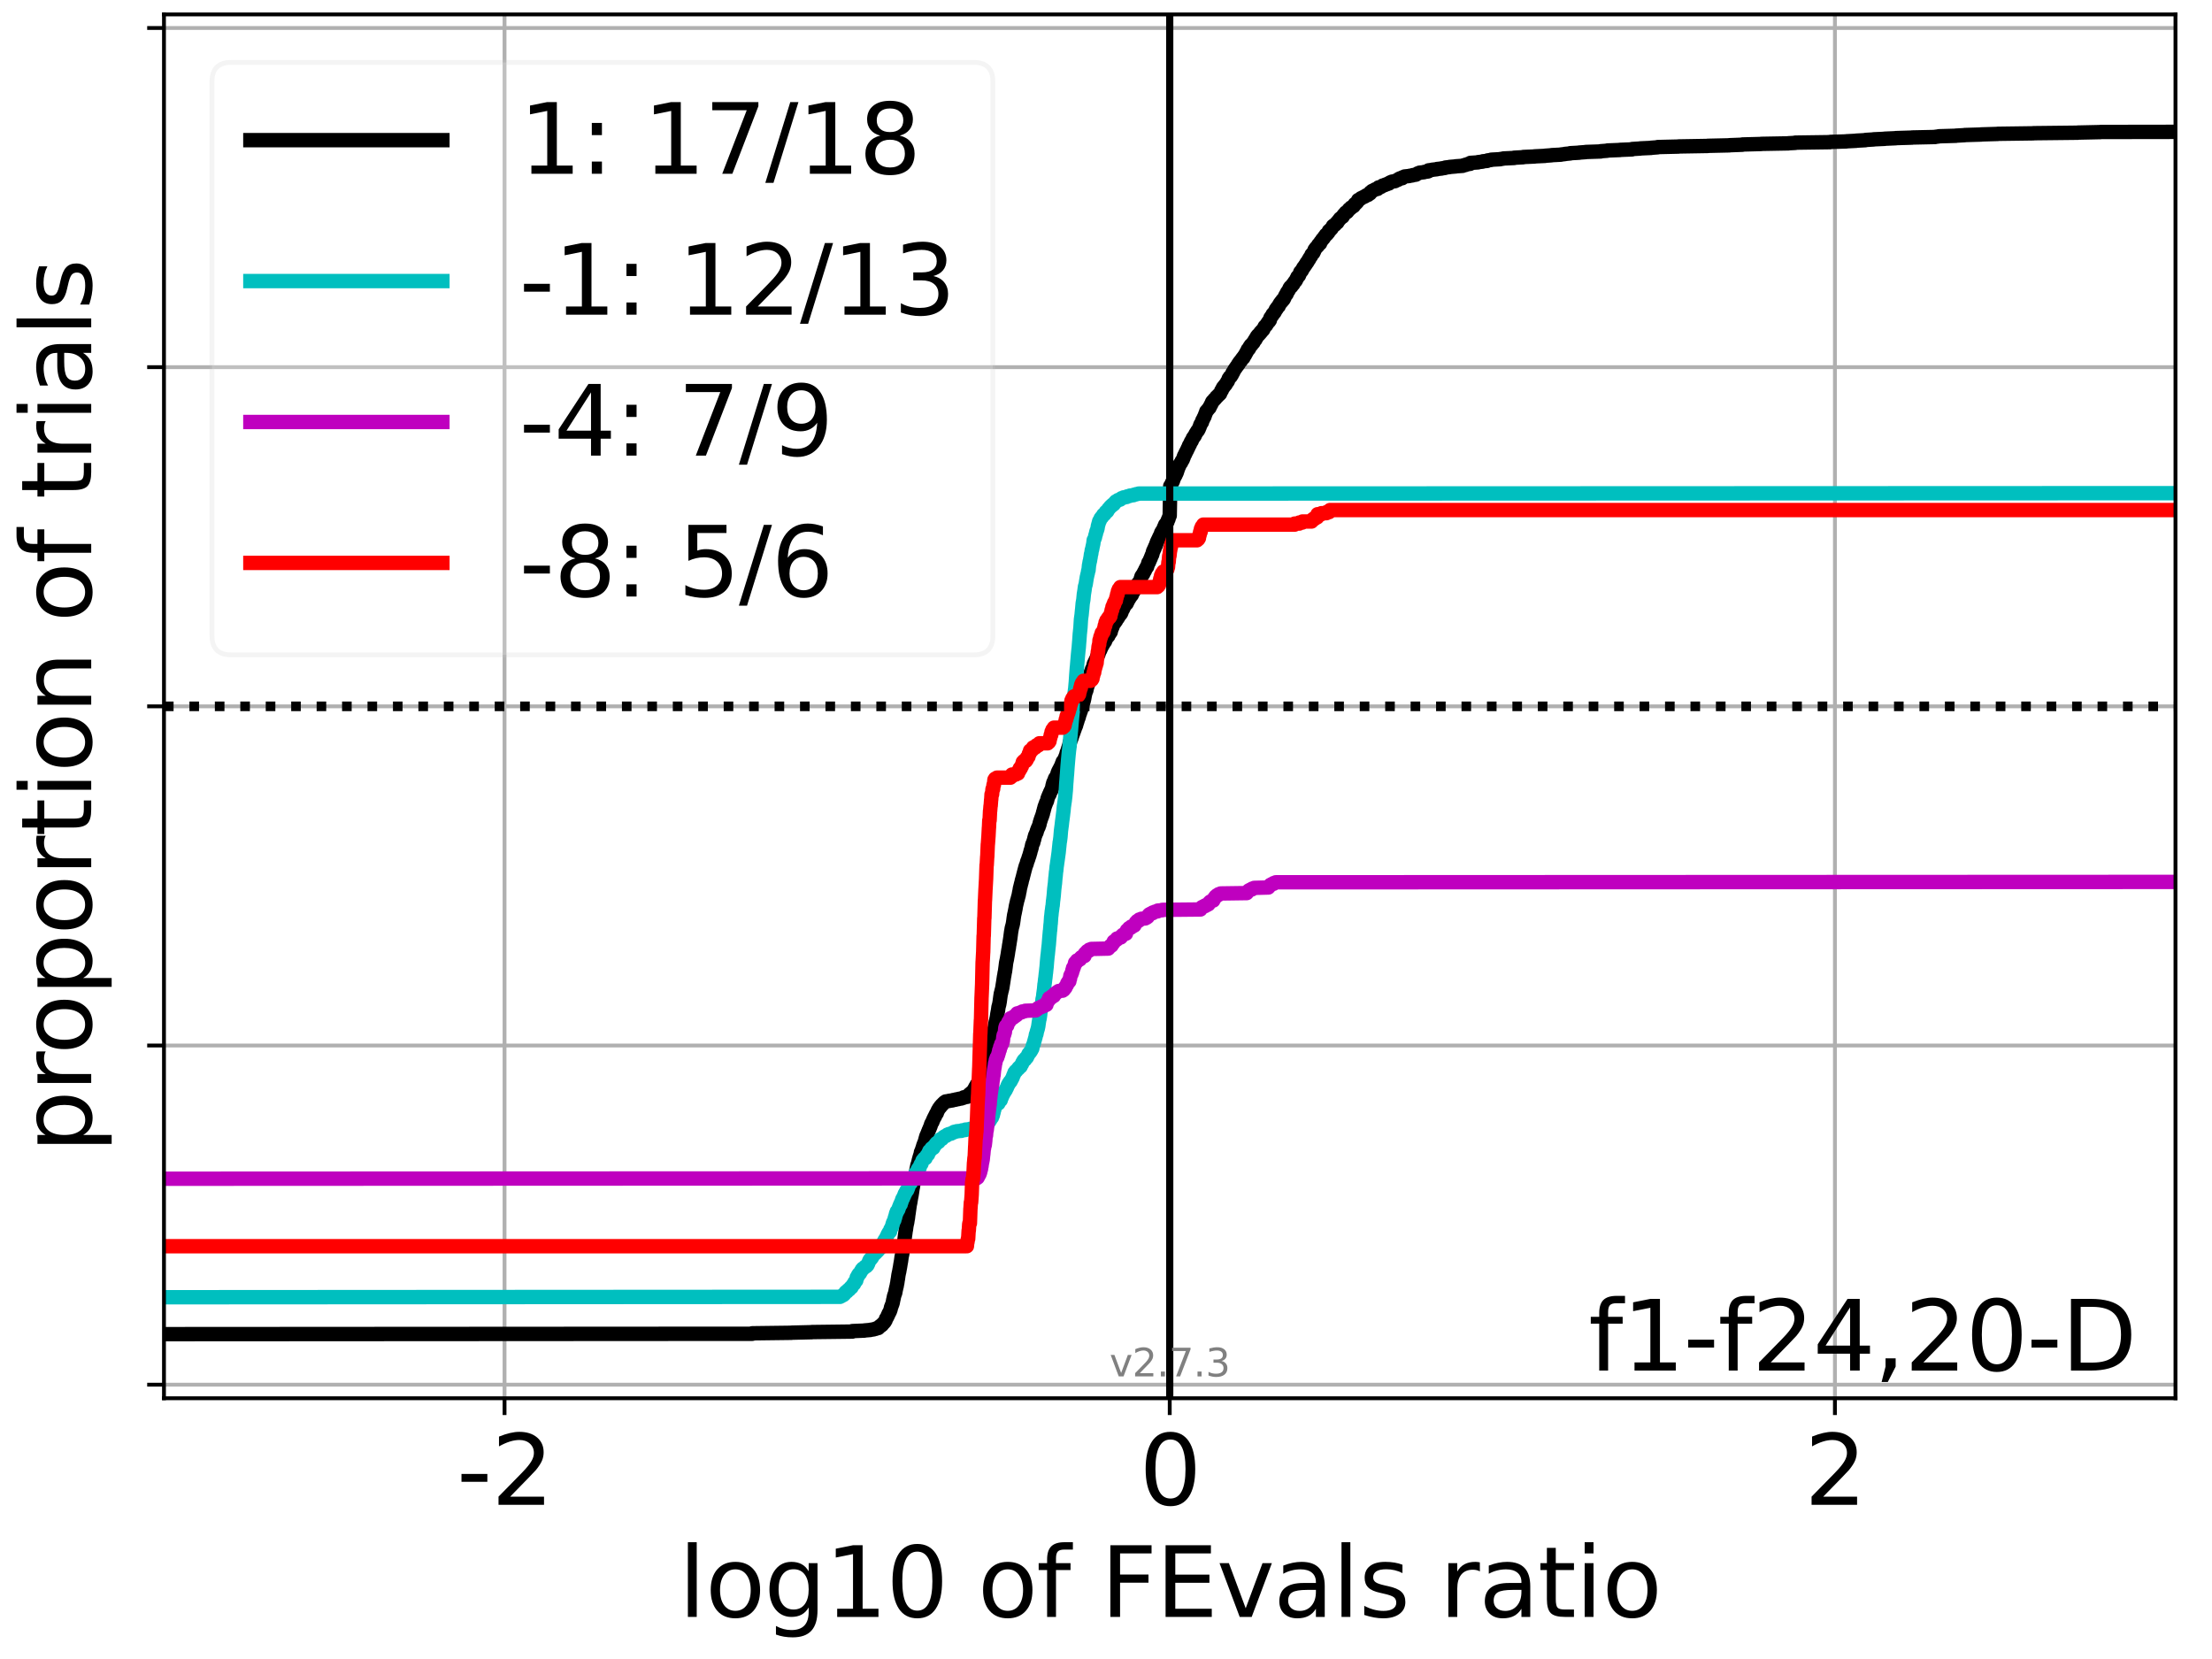 <?xml version="1.0" encoding="utf-8" standalone="no"?>
<!DOCTYPE svg PUBLIC "-//W3C//DTD SVG 1.1//EN"
  "http://www.w3.org/Graphics/SVG/1.1/DTD/svg11.dtd">
<svg xmlns:xlink="http://www.w3.org/1999/xlink" width="460.8pt" height="345.6pt" viewBox="0 0 460.8 345.6" xmlns="http://www.w3.org/2000/svg" version="1.1">
 <defs>
  <style type="text/css">*{stroke-linejoin: round; stroke-linecap: butt}</style>
 </defs>
 <g id="figure_1">
  <g id="patch_1">
   <path d="M 0 345.6 
L 460.8 345.6 
L 460.8 0 
L 0 0 
z
" style="fill: #ffffff"/>
  </g>
  <g id="axes_1">
   <g id="patch_2">
    <path d="M 34.16 291.28 
L 453.192 291.28 
L 453.192 3 
L 34.16 3 
z
" style="fill: #ffffff"/>
   </g>
   <g id="matplotlib.axis_1">
    <g id="xtick_1">
     <g id="line2d_1">
      <path d="M 105.105 291.28 
L 105.105 3 
" clip-path="url(#p844399d547)" style="fill: none; stroke: #b0b0b0; stroke-width: 0.8; stroke-linecap: square"/>
     </g>
     <g id="line2d_2">
      <defs>
       <path id="meba6405a99" d="M 0 0 
L 0 3.5 
" style="stroke: #000000; stroke-width: 0.8"/>
      </defs>
      <g>
       <use xlink:href="#meba6405a99" x="105.105" y="291.28" style="stroke: #000000; stroke-width: 0.8"/>
      </g>
     </g>
     <g id="text_1">
      <!-- -2 -->
      <g transform="translate(95.134 313.477) scale(0.2 -0.2)">
       <defs>
        <path id="DejaVuSans-2d" d="M 313 2009 
L 1997 2009 
L 1997 1497 
L 313 1497 
L 313 2009 
z
" transform="scale(0.016)"/>
        <path id="DejaVuSans-32" d="M 1228 531 
L 3431 531 
L 3431 0 
L 469 0 
L 469 531 
Q 828 903 1448 1529 
Q 2069 2156 2228 2338 
Q 2531 2678 2651 2914 
Q 2772 3150 2772 3378 
Q 2772 3750 2511 3984 
Q 2250 4219 1831 4219 
Q 1534 4219 1204 4116 
Q 875 4013 500 3803 
L 500 4441 
Q 881 4594 1212 4672 
Q 1544 4750 1819 4750 
Q 2544 4750 2975 4387 
Q 3406 4025 3406 3419 
Q 3406 3131 3298 2873 
Q 3191 2616 2906 2266 
Q 2828 2175 2409 1742 
Q 1991 1309 1228 531 
z
" transform="scale(0.016)"/>
       </defs>
       <use xlink:href="#DejaVuSans-2d"/>
       <use xlink:href="#DejaVuSans-32" transform="translate(36.084 0)"/>
      </g>
     </g>
    </g>
    <g id="xtick_2">
     <g id="line2d_3">
      <path d="M 243.676 291.28 
L 243.676 3 
" clip-path="url(#p844399d547)" style="fill: none; stroke: #b0b0b0; stroke-width: 0.8; stroke-linecap: square"/>
     </g>
     <g id="line2d_4">
      <g>
       <use xlink:href="#meba6405a99" x="243.676" y="291.28" style="stroke: #000000; stroke-width: 0.8"/>
      </g>
     </g>
     <g id="text_2">
      <!-- 0 -->
      <g transform="translate(237.314 313.477) scale(0.2 -0.2)">
       <defs>
        <path id="DejaVuSans-30" d="M 2034 4250 
Q 1547 4250 1301 3770 
Q 1056 3291 1056 2328 
Q 1056 1369 1301 889 
Q 1547 409 2034 409 
Q 2525 409 2770 889 
Q 3016 1369 3016 2328 
Q 3016 3291 2770 3770 
Q 2525 4250 2034 4250 
z
M 2034 4750 
Q 2819 4750 3233 4129 
Q 3647 3509 3647 2328 
Q 3647 1150 3233 529 
Q 2819 -91 2034 -91 
Q 1250 -91 836 529 
Q 422 1150 422 2328 
Q 422 3509 836 4129 
Q 1250 4750 2034 4750 
z
" transform="scale(0.016)"/>
       </defs>
       <use xlink:href="#DejaVuSans-30"/>
      </g>
     </g>
    </g>
    <g id="xtick_3">
     <g id="line2d_5">
      <path d="M 382.247 291.28 
L 382.247 3 
" clip-path="url(#p844399d547)" style="fill: none; stroke: #b0b0b0; stroke-width: 0.8; stroke-linecap: square"/>
     </g>
     <g id="line2d_6">
      <g>
       <use xlink:href="#meba6405a99" x="382.247" y="291.28" style="stroke: #000000; stroke-width: 0.8"/>
      </g>
     </g>
     <g id="text_3">
      <!-- 2 -->
      <g transform="translate(375.885 313.477) scale(0.2 -0.2)">
       <use xlink:href="#DejaVuSans-32"/>
      </g>
     </g>
    </g>
    <g id="text_4">
     <!-- log10 of FEvals ratio -->
     <g transform="translate(141.371 336.833) scale(0.2 -0.2)">
      <defs>
       <path id="DejaVuSans-6c" d="M 603 4863 
L 1178 4863 
L 1178 0 
L 603 0 
L 603 4863 
z
" transform="scale(0.016)"/>
       <path id="DejaVuSans-6f" d="M 1959 3097 
Q 1497 3097 1228 2736 
Q 959 2375 959 1747 
Q 959 1119 1226 758 
Q 1494 397 1959 397 
Q 2419 397 2687 759 
Q 2956 1122 2956 1747 
Q 2956 2369 2687 2733 
Q 2419 3097 1959 3097 
z
M 1959 3584 
Q 2709 3584 3137 3096 
Q 3566 2609 3566 1747 
Q 3566 888 3137 398 
Q 2709 -91 1959 -91 
Q 1206 -91 779 398 
Q 353 888 353 1747 
Q 353 2609 779 3096 
Q 1206 3584 1959 3584 
z
" transform="scale(0.016)"/>
       <path id="DejaVuSans-67" d="M 2906 1791 
Q 2906 2416 2648 2759 
Q 2391 3103 1925 3103 
Q 1463 3103 1205 2759 
Q 947 2416 947 1791 
Q 947 1169 1205 825 
Q 1463 481 1925 481 
Q 2391 481 2648 825 
Q 2906 1169 2906 1791 
z
M 3481 434 
Q 3481 -459 3084 -895 
Q 2688 -1331 1869 -1331 
Q 1566 -1331 1297 -1286 
Q 1028 -1241 775 -1147 
L 775 -588 
Q 1028 -725 1275 -790 
Q 1522 -856 1778 -856 
Q 2344 -856 2625 -561 
Q 2906 -266 2906 331 
L 2906 616 
Q 2728 306 2450 153 
Q 2172 0 1784 0 
Q 1141 0 747 490 
Q 353 981 353 1791 
Q 353 2603 747 3093 
Q 1141 3584 1784 3584 
Q 2172 3584 2450 3431 
Q 2728 3278 2906 2969 
L 2906 3500 
L 3481 3500 
L 3481 434 
z
" transform="scale(0.016)"/>
       <path id="DejaVuSans-31" d="M 794 531 
L 1825 531 
L 1825 4091 
L 703 3866 
L 703 4441 
L 1819 4666 
L 2450 4666 
L 2450 531 
L 3481 531 
L 3481 0 
L 794 0 
L 794 531 
z
" transform="scale(0.016)"/>
       <path id="DejaVuSans-20" transform="scale(0.016)"/>
       <path id="DejaVuSans-66" d="M 2375 4863 
L 2375 4384 
L 1825 4384 
Q 1516 4384 1395 4259 
Q 1275 4134 1275 3809 
L 1275 3500 
L 2222 3500 
L 2222 3053 
L 1275 3053 
L 1275 0 
L 697 0 
L 697 3053 
L 147 3053 
L 147 3500 
L 697 3500 
L 697 3744 
Q 697 4328 969 4595 
Q 1241 4863 1831 4863 
L 2375 4863 
z
" transform="scale(0.016)"/>
       <path id="DejaVuSans-46" d="M 628 4666 
L 3309 4666 
L 3309 4134 
L 1259 4134 
L 1259 2759 
L 3109 2759 
L 3109 2228 
L 1259 2228 
L 1259 0 
L 628 0 
L 628 4666 
z
" transform="scale(0.016)"/>
       <path id="DejaVuSans-45" d="M 628 4666 
L 3578 4666 
L 3578 4134 
L 1259 4134 
L 1259 2753 
L 3481 2753 
L 3481 2222 
L 1259 2222 
L 1259 531 
L 3634 531 
L 3634 0 
L 628 0 
L 628 4666 
z
" transform="scale(0.016)"/>
       <path id="DejaVuSans-76" d="M 191 3500 
L 800 3500 
L 1894 563 
L 2988 3500 
L 3597 3500 
L 2284 0 
L 1503 0 
L 191 3500 
z
" transform="scale(0.016)"/>
       <path id="DejaVuSans-61" d="M 2194 1759 
Q 1497 1759 1228 1600 
Q 959 1441 959 1056 
Q 959 750 1161 570 
Q 1363 391 1709 391 
Q 2188 391 2477 730 
Q 2766 1069 2766 1631 
L 2766 1759 
L 2194 1759 
z
M 3341 1997 
L 3341 0 
L 2766 0 
L 2766 531 
Q 2569 213 2275 61 
Q 1981 -91 1556 -91 
Q 1019 -91 701 211 
Q 384 513 384 1019 
Q 384 1609 779 1909 
Q 1175 2209 1959 2209 
L 2766 2209 
L 2766 2266 
Q 2766 2663 2505 2880 
Q 2244 3097 1772 3097 
Q 1472 3097 1187 3025 
Q 903 2953 641 2809 
L 641 3341 
Q 956 3463 1253 3523 
Q 1550 3584 1831 3584 
Q 2591 3584 2966 3190 
Q 3341 2797 3341 1997 
z
" transform="scale(0.016)"/>
       <path id="DejaVuSans-73" d="M 2834 3397 
L 2834 2853 
Q 2591 2978 2328 3040 
Q 2066 3103 1784 3103 
Q 1356 3103 1142 2972 
Q 928 2841 928 2578 
Q 928 2378 1081 2264 
Q 1234 2150 1697 2047 
L 1894 2003 
Q 2506 1872 2764 1633 
Q 3022 1394 3022 966 
Q 3022 478 2636 193 
Q 2250 -91 1575 -91 
Q 1294 -91 989 -36 
Q 684 19 347 128 
L 347 722 
Q 666 556 975 473 
Q 1284 391 1588 391 
Q 1994 391 2212 530 
Q 2431 669 2431 922 
Q 2431 1156 2273 1281 
Q 2116 1406 1581 1522 
L 1381 1569 
Q 847 1681 609 1914 
Q 372 2147 372 2553 
Q 372 3047 722 3315 
Q 1072 3584 1716 3584 
Q 2034 3584 2315 3537 
Q 2597 3491 2834 3397 
z
" transform="scale(0.016)"/>
       <path id="DejaVuSans-72" d="M 2631 2963 
Q 2534 3019 2420 3045 
Q 2306 3072 2169 3072 
Q 1681 3072 1420 2755 
Q 1159 2438 1159 1844 
L 1159 0 
L 581 0 
L 581 3500 
L 1159 3500 
L 1159 2956 
Q 1341 3275 1631 3429 
Q 1922 3584 2338 3584 
Q 2397 3584 2469 3576 
Q 2541 3569 2628 3553 
L 2631 2963 
z
" transform="scale(0.016)"/>
       <path id="DejaVuSans-74" d="M 1172 4494 
L 1172 3500 
L 2356 3500 
L 2356 3053 
L 1172 3053 
L 1172 1153 
Q 1172 725 1289 603 
Q 1406 481 1766 481 
L 2356 481 
L 2356 0 
L 1766 0 
Q 1100 0 847 248 
Q 594 497 594 1153 
L 594 3053 
L 172 3053 
L 172 3500 
L 594 3500 
L 594 4494 
L 1172 4494 
z
" transform="scale(0.016)"/>
       <path id="DejaVuSans-69" d="M 603 3500 
L 1178 3500 
L 1178 0 
L 603 0 
L 603 3500 
z
M 603 4863 
L 1178 4863 
L 1178 4134 
L 603 4134 
L 603 4863 
z
" transform="scale(0.016)"/>
      </defs>
      <use xlink:href="#DejaVuSans-6c"/>
      <use xlink:href="#DejaVuSans-6f" transform="translate(27.783 0)"/>
      <use xlink:href="#DejaVuSans-67" transform="translate(88.965 0)"/>
      <use xlink:href="#DejaVuSans-31" transform="translate(152.441 0)"/>
      <use xlink:href="#DejaVuSans-30" transform="translate(216.064 0)"/>
      <use xlink:href="#DejaVuSans-20" transform="translate(279.688 0)"/>
      <use xlink:href="#DejaVuSans-6f" transform="translate(311.475 0)"/>
      <use xlink:href="#DejaVuSans-66" transform="translate(372.656 0)"/>
      <use xlink:href="#DejaVuSans-20" transform="translate(407.861 0)"/>
      <use xlink:href="#DejaVuSans-46" transform="translate(439.648 0)"/>
      <use xlink:href="#DejaVuSans-45" transform="translate(497.168 0)"/>
      <use xlink:href="#DejaVuSans-76" transform="translate(560.352 0)"/>
      <use xlink:href="#DejaVuSans-61" transform="translate(619.531 0)"/>
      <use xlink:href="#DejaVuSans-6c" transform="translate(680.811 0)"/>
      <use xlink:href="#DejaVuSans-73" transform="translate(708.594 0)"/>
      <use xlink:href="#DejaVuSans-20" transform="translate(760.693 0)"/>
      <use xlink:href="#DejaVuSans-72" transform="translate(792.48 0)"/>
      <use xlink:href="#DejaVuSans-61" transform="translate(833.594 0)"/>
      <use xlink:href="#DejaVuSans-74" transform="translate(894.873 0)"/>
      <use xlink:href="#DejaVuSans-69" transform="translate(934.082 0)"/>
      <use xlink:href="#DejaVuSans-6f" transform="translate(961.865 0)"/>
     </g>
    </g>
   </g>
   <g id="matplotlib.axis_2">
    <g id="ytick_1">
     <g id="line2d_7">
      <path d="M 34.16 288.454 
L 453.192 288.454 
" clip-path="url(#p844399d547)" style="fill: none; stroke: #b0b0b0; stroke-width: 0.8; stroke-linecap: square"/>
     </g>
     <g id="line2d_8">
      <defs>
       <path id="mc03093aaa8" d="M 0 0 
L -3.5 0 
" style="stroke: #000000; stroke-width: 0.8"/>
      </defs>
      <g>
       <use xlink:href="#mc03093aaa8" x="34.16" y="288.454" style="stroke: #000000; stroke-width: 0.8"/>
      </g>
     </g>
    </g>
    <g id="ytick_2">
     <g id="line2d_9">
      <path d="M 34.16 217.797 
L 453.192 217.797 
" clip-path="url(#p844399d547)" style="fill: none; stroke: #b0b0b0; stroke-width: 0.8; stroke-linecap: square"/>
     </g>
     <g id="line2d_10">
      <g>
       <use xlink:href="#mc03093aaa8" x="34.16" y="217.797" style="stroke: #000000; stroke-width: 0.8"/>
      </g>
     </g>
    </g>
    <g id="ytick_3">
     <g id="line2d_11">
      <path d="M 34.16 147.14 
L 453.192 147.14 
" clip-path="url(#p844399d547)" style="fill: none; stroke: #b0b0b0; stroke-width: 0.8; stroke-linecap: square"/>
     </g>
     <g id="line2d_12">
      <g>
       <use xlink:href="#mc03093aaa8" x="34.16" y="147.14" style="stroke: #000000; stroke-width: 0.8"/>
      </g>
     </g>
    </g>
    <g id="ytick_4">
     <g id="line2d_13">
      <path d="M 34.16 76.483 
L 453.192 76.483 
" clip-path="url(#p844399d547)" style="fill: none; stroke: #b0b0b0; stroke-width: 0.8; stroke-linecap: square"/>
     </g>
     <g id="line2d_14">
      <g>
       <use xlink:href="#mc03093aaa8" x="34.16" y="76.483" style="stroke: #000000; stroke-width: 0.8"/>
      </g>
     </g>
    </g>
    <g id="ytick_5">
     <g id="line2d_15">
      <path d="M 34.16 5.826 
L 453.192 5.826 
" clip-path="url(#p844399d547)" style="fill: none; stroke: #b0b0b0; stroke-width: 0.8; stroke-linecap: square"/>
     </g>
     <g id="line2d_16">
      <g>
       <use xlink:href="#mc03093aaa8" x="34.16" y="5.826" style="stroke: #000000; stroke-width: 0.8"/>
      </g>
     </g>
    </g>
    <g id="text_5">
     <!-- proportion of trials -->
     <g transform="translate(19.001 240.146) rotate(-90) scale(0.2 -0.2)">
      <defs>
       <path id="DejaVuSans-70" d="M 1159 525 
L 1159 -1331 
L 581 -1331 
L 581 3500 
L 1159 3500 
L 1159 2969 
Q 1341 3281 1617 3432 
Q 1894 3584 2278 3584 
Q 2916 3584 3314 3078 
Q 3713 2572 3713 1747 
Q 3713 922 3314 415 
Q 2916 -91 2278 -91 
Q 1894 -91 1617 61 
Q 1341 213 1159 525 
z
M 3116 1747 
Q 3116 2381 2855 2742 
Q 2594 3103 2138 3103 
Q 1681 3103 1420 2742 
Q 1159 2381 1159 1747 
Q 1159 1113 1420 752 
Q 1681 391 2138 391 
Q 2594 391 2855 752 
Q 3116 1113 3116 1747 
z
" transform="scale(0.016)"/>
       <path id="DejaVuSans-6e" d="M 3513 2113 
L 3513 0 
L 2938 0 
L 2938 2094 
Q 2938 2591 2744 2837 
Q 2550 3084 2163 3084 
Q 1697 3084 1428 2787 
Q 1159 2491 1159 1978 
L 1159 0 
L 581 0 
L 581 3500 
L 1159 3500 
L 1159 2956 
Q 1366 3272 1645 3428 
Q 1925 3584 2291 3584 
Q 2894 3584 3203 3211 
Q 3513 2838 3513 2113 
z
" transform="scale(0.016)"/>
      </defs>
      <use xlink:href="#DejaVuSans-70"/>
      <use xlink:href="#DejaVuSans-72" transform="translate(63.477 0)"/>
      <use xlink:href="#DejaVuSans-6f" transform="translate(102.34 0)"/>
      <use xlink:href="#DejaVuSans-70" transform="translate(163.521 0)"/>
      <use xlink:href="#DejaVuSans-6f" transform="translate(226.998 0)"/>
      <use xlink:href="#DejaVuSans-72" transform="translate(288.18 0)"/>
      <use xlink:href="#DejaVuSans-74" transform="translate(329.293 0)"/>
      <use xlink:href="#DejaVuSans-69" transform="translate(368.502 0)"/>
      <use xlink:href="#DejaVuSans-6f" transform="translate(396.285 0)"/>
      <use xlink:href="#DejaVuSans-6e" transform="translate(457.467 0)"/>
      <use xlink:href="#DejaVuSans-20" transform="translate(520.846 0)"/>
      <use xlink:href="#DejaVuSans-6f" transform="translate(552.633 0)"/>
      <use xlink:href="#DejaVuSans-66" transform="translate(613.814 0)"/>
      <use xlink:href="#DejaVuSans-20" transform="translate(649.02 0)"/>
      <use xlink:href="#DejaVuSans-74" transform="translate(680.807 0)"/>
      <use xlink:href="#DejaVuSans-72" transform="translate(720.016 0)"/>
      <use xlink:href="#DejaVuSans-69" transform="translate(761.129 0)"/>
      <use xlink:href="#DejaVuSans-61" transform="translate(788.912 0)"/>
      <use xlink:href="#DejaVuSans-6c" transform="translate(850.191 0)"/>
      <use xlink:href="#DejaVuSans-73" transform="translate(877.975 0)"/>
     </g>
    </g>
   </g>
   <g id="line2d_17">
    <path d="M 34.16 277.927 
L 156.704 277.851 
L 156.704 277.825 
L 156.704 277.749 
L 164.863 277.646 
L 164.863 277.621 
L 169.107 277.519 
L 169.107 277.493 
L 177.561 277.391 
L 177.561 277.289 
L 180.079 277.186 
L 180.079 277.161 
L 181.29 277.059 
L 181.29 277.033 
L 181.995 276.931 
L 181.995 276.905 
L 182.466 276.803 
L 182.474 276.752 
L 182.974 276.65 
L 183.085 276.471 
L 183.211 276.369 
L 183.232 276.318 
L 183.486 276.216 
L 183.508 276.113 
L 183.742 276.011 
L 183.843 275.858 
L 183.899 275.756 
L 183.974 275.705 
L 184.098 275.602 
L 184.193 275.475 
L 184.292 275.372 
L 184.385 275.168 
L 184.475 275.066 
L 184.578 274.708 
L 184.671 274.606 
L 184.765 274.427 
L 184.84 274.325 
L 184.942 274.018 
L 185.025 273.916 
L 185.13 273.61 
L 185.223 273.507 
L 185.326 273.277 
L 185.383 273.175 
L 185.487 272.869 
L 185.527 272.766 
L 185.626 272.307 
L 185.691 272.204 
L 185.776 271.898 
L 185.837 271.796 
L 185.945 271.463 
L 185.975 271.361 
L 186.082 270.774 
L 186.116 270.671 
L 186.224 270.135 
L 186.242 270.033 
L 186.345 269.726 
L 186.377 269.624 
L 186.487 269.343 
L 186.505 269.241 
L 186.611 268.653 
L 186.641 268.551 
L 186.728 268.142 
L 186.769 268.04 
L 186.876 267.427 
L 186.91 267.324 
L 187.012 266.583 
L 187.043 266.481 
L 187.151 265.689 
L 187.168 265.613 
L 187.168 265.587 
L 187.273 265.076 
L 187.307 264.974 
L 187.412 264.361 
L 187.436 264.258 
L 187.546 263.62 
L 187.557 263.518 
L 187.665 262.904 
L 187.688 262.802 
L 187.795 262.036 
L 187.804 261.933 
L 187.91 261.422 
L 187.938 261.32 
L 188.049 260.605 
L 188.069 260.503 
L 188.175 259.66 
L 188.19 259.557 
L 188.297 258.919 
L 188.317 258.816 
L 188.427 258.178 
L 188.439 258.075 
L 188.549 257.232 
L 188.569 257.13 
L 188.674 256.338 
L 188.708 256.236 
L 188.817 255.418 
L 188.835 255.316 
L 188.939 254.831 
L 188.973 254.729 
L 189.084 253.988 
L 189.122 253.885 
L 189.23 252.94 
L 189.257 252.838 
L 189.367 252.046 
L 189.384 251.944 
L 189.494 251.152 
L 189.505 251.049 
L 189.613 250.564 
L 189.628 250.462 
L 189.738 249.797 
L 189.751 249.695 
L 189.857 249.159 
L 189.879 249.057 
L 189.989 248.367 
L 190.003 248.265 
L 190.109 247.549 
L 190.139 247.447 
L 190.25 246.783 
L 190.267 246.68 
L 190.363 246.067 
L 190.385 245.965 
L 190.488 245.607 
L 190.511 245.505 
L 190.614 245.02 
L 190.634 244.918 
L 190.738 244.483 
L 190.774 244.381 
L 190.884 243.87 
L 190.9 243.768 
L 191.001 243.282 
L 191.023 243.18 
L 191.125 242.695 
L 191.185 242.593 
L 191.286 242.184 
L 191.317 242.082 
L 191.419 241.622 
L 191.459 241.519 
L 191.569 241.085 
L 191.607 240.983 
L 191.708 240.651 
L 191.764 240.549 
L 191.856 240.012 
L 191.927 239.91 
L 192.023 239.629 
L 192.075 239.527 
L 192.144 239.246 
L 192.197 239.143 
L 192.307 238.76 
L 192.334 238.658 
L 192.441 238.377 
L 192.475 238.275 
L 192.584 238.019 
L 192.627 237.917 
L 192.728 237.585 
L 192.752 237.483 
L 192.861 237.074 
L 192.894 236.972 
L 193 236.614 
L 193.081 236.512 
L 193.173 236.205 
L 193.242 236.103 
L 193.349 235.771 
L 193.417 235.669 
L 193.522 235.337 
L 193.593 235.234 
L 193.697 234.953 
L 193.747 234.851 
L 193.854 234.57 
L 193.89 234.468 
L 193.985 234.136 
L 194.044 234.034 
L 194.154 233.829 
L 194.239 233.727 
L 194.347 233.395 
L 194.41 233.293 
L 194.5 233.037 
L 194.571 232.935 
L 194.672 232.705 
L 194.769 232.603 
L 194.872 232.296 
L 194.941 232.194 
L 195.02 232.015 
L 195.146 231.913 
L 195.247 231.606 
L 195.297 231.504 
L 195.393 231.274 
L 195.466 231.172 
L 195.573 230.993 
L 195.621 230.891 
L 195.712 230.763 
L 195.845 230.661 
L 195.915 230.482 
L 196.076 230.38 
L 196.183 230.176 
L 196.358 230.073 
L 196.468 229.895 
L 196.627 229.792 
L 196.729 229.639 
L 196.934 229.537 
L 196.993 229.46 
L 197.681 229.358 
L 197.681 229.332 
L 198.418 229.23 
L 198.497 229.179 
L 199.094 229.077 
L 199.094 229.051 
L 199.68 228.949 
L 199.68 228.924 
L 200.306 228.821 
L 200.306 228.796 
L 200.698 228.694 
L 200.767 228.591 
L 201.501 228.489 
L 201.596 228.387 
L 201.747 228.285 
L 201.779 228.106 
L 201.962 228.004 
L 202.028 227.876 
L 202.256 227.774 
L 202.34 227.621 
L 202.567 227.518 
L 202.671 227.391 
L 202.77 227.288 
L 202.846 227.059 
L 202.927 226.956 
L 203.037 226.752 
L 203.094 226.65 
L 203.194 226.445 
L 203.265 226.343 
L 203.368 226.19 
L 203.441 226.088 
L 203.484 225.934 
L 203.619 225.832 
L 203.709 225.679 
L 203.773 225.577 
L 203.84 225.423 
L 203.919 225.321 
L 204 225.142 
L 204.075 225.04 
L 204.182 224.734 
L 204.257 224.657 
L 204.257 224.631 
L 204.308 224.504 
L 204.423 224.401 
L 204.534 223.967 
L 204.572 223.865 
L 204.67 223.533 
L 204.755 223.431 
L 204.849 223.226 
L 204.903 223.124 
L 205.002 222.69 
L 205.098 222.587 
L 205.208 222.179 
L 205.237 222.076 
L 205.34 221.744 
L 205.386 221.642 
L 205.489 221.233 
L 205.54 221.131 
L 205.639 220.467 
L 205.733 220.365 
L 205.837 220.109 
L 205.876 220.007 
L 205.987 219.547 
L 206.023 219.445 
L 206.132 218.959 
L 206.164 218.857 
L 206.274 218.397 
L 206.295 218.295 
L 206.399 217.707 
L 206.409 217.631 
L 206.409 217.605 
L 206.51 217.222 
L 206.569 217.12 
L 206.672 216.456 
L 206.701 216.353 
L 206.812 215.868 
L 206.836 215.766 
L 206.943 215.331 
L 206.971 215.229 
L 207.072 214.795 
L 207.094 214.693 
L 207.204 214.131 
L 207.223 214.028 
L 207.333 213.39 
L 207.353 213.313 
L 207.353 213.287 
L 207.454 212.802 
L 207.502 212.7 
L 207.601 212.189 
L 207.635 212.087 
L 207.746 211.371 
L 207.757 211.269 
L 207.867 210.681 
L 207.894 210.579 
L 208.004 209.787 
L 208.033 209.685 
L 208.138 209.302 
L 208.162 209.199 
L 208.272 208.586 
L 208.281 208.484 
L 208.39 207.667 
L 208.404 207.564 
L 208.499 206.951 
L 208.544 206.874 
L 208.544 206.849 
L 208.644 206.389 
L 208.682 206.287 
L 208.793 205.801 
L 208.813 205.699 
L 208.917 205.009 
L 208.936 204.907 
L 209.047 204.192 
L 209.059 204.09 
L 209.167 203.374 
L 209.199 203.272 
L 209.309 202.557 
L 209.351 202.454 
L 209.458 201.637 
L 209.475 201.535 
L 209.586 200.615 
L 209.604 200.513 
L 209.712 200.002 
L 209.741 199.9 
L 209.846 199.261 
L 209.869 199.159 
L 209.978 198.52 
L 209.986 198.418 
L 210.092 197.753 
L 210.132 197.651 
L 210.231 196.859 
L 210.261 196.757 
L 210.369 196.042 
L 210.388 195.939 
L 210.497 195.224 
L 210.508 195.122 
L 210.618 194.253 
L 210.633 194.151 
L 210.742 193.538 
L 210.752 193.436 
L 210.858 193.001 
L 210.9 192.899 
L 211.007 192.414 
L 211.028 192.311 
L 211.139 191.545 
L 211.144 191.443 
L 211.249 190.753 
L 211.263 190.651 
L 211.373 190.165 
L 211.396 190.063 
L 211.505 189.501 
L 211.531 189.399 
L 211.64 188.734 
L 211.665 188.632 
L 211.776 188.147 
L 211.806 188.045 
L 211.914 187.534 
L 211.967 187.431 
L 212.07 186.997 
L 212.099 186.895 
L 212.206 186.512 
L 212.225 186.409 
L 212.336 185.796 
L 212.374 185.694 
L 212.473 185.055 
L 212.504 184.953 
L 212.613 184.519 
L 212.637 184.417 
L 212.741 183.982 
L 212.787 183.88 
L 212.881 183.369 
L 212.921 183.267 
L 213.023 182.909 
L 213.059 182.807 
L 213.158 182.373 
L 213.188 182.27 
L 213.299 181.836 
L 213.327 181.734 
L 213.435 181.3 
L 213.466 181.197 
L 213.576 180.789 
L 213.604 180.686 
L 213.701 180.354 
L 213.751 180.252 
L 213.861 179.971 
L 213.893 179.869 
L 213.998 179.434 
L 214.051 179.332 
L 214.155 179.077 
L 214.191 178.975 
L 214.299 178.617 
L 214.32 178.515 
L 214.426 178.285 
L 214.452 178.183 
L 214.562 177.774 
L 214.608 177.672 
L 214.714 177.161 
L 214.772 177.058 
L 214.883 176.65 
L 214.912 176.547 
L 215.021 176.011 
L 215.048 175.909 
L 215.156 175.653 
L 215.241 175.551 
L 215.333 175.117 
L 215.392 175.014 
L 215.5 174.529 
L 215.532 174.427 
L 215.629 174.069 
L 215.665 173.967 
L 215.776 173.762 
L 215.796 173.66 
L 215.907 173.456 
L 215.946 173.354 
L 216.032 172.97 
L 216.087 172.868 
L 216.194 172.613 
L 216.217 172.511 
L 216.326 172.357 
L 216.365 172.255 
L 216.471 171.897 
L 216.531 171.795 
L 216.625 171.31 
L 216.669 171.208 
L 216.779 170.85 
L 216.807 170.748 
L 216.911 170.467 
L 216.939 170.364 
L 217.035 170.134 
L 217.074 170.032 
L 217.178 169.7 
L 217.228 169.598 
L 217.331 169.087 
L 217.388 168.985 
L 217.496 168.499 
L 217.538 168.423 
L 217.538 168.397 
L 217.619 168.039 
L 217.671 167.937 
L 217.765 167.656 
L 217.818 167.554 
L 217.919 167.222 
L 218 167.12 
L 218.109 166.839 
L 218.146 166.736 
L 218.239 166.276 
L 218.29 166.174 
L 218.399 165.893 
L 218.457 165.791 
L 218.532 165.561 
L 218.645 165.459 
L 218.729 165.101 
L 218.809 164.999 
L 218.878 164.795 
L 218.997 164.692 
L 219.104 164.284 
L 219.172 164.181 
L 219.275 163.568 
L 219.317 163.466 
L 219.416 163.057 
L 219.464 162.955 
L 219.566 162.751 
L 219.631 162.648 
L 219.736 162.291 
L 219.781 162.189 
L 219.845 162.061 
L 219.951 161.959 
L 220.052 161.78 
L 220.126 161.678 
L 220.236 161.345 
L 220.262 161.243 
L 220.367 160.911 
L 220.41 160.834 
L 220.41 160.809 
L 220.521 160.579 
L 220.586 160.477 
L 220.663 160.298 
L 220.78 160.196 
L 220.862 159.915 
L 220.946 159.813 
L 221.055 159.531 
L 221.12 159.429 
L 221.222 159.097 
L 221.297 158.995 
L 221.374 158.688 
L 221.514 158.586 
L 221.617 158.407 
L 221.677 158.305 
L 221.762 158.075 
L 221.847 157.973 
L 221.948 157.641 
L 221.999 157.539 
L 222.108 157.258 
L 222.13 157.155 
L 222.228 156.772 
L 222.278 156.67 
L 222.389 156.389 
L 222.426 156.287 
L 222.533 155.878 
L 222.578 155.776 
L 222.688 155.418 
L 222.743 155.316 
L 222.839 154.728 
L 222.887 154.626 
L 222.992 154.319 
L 223.028 154.217 
L 223.134 153.962 
L 223.184 153.859 
L 223.294 153.476 
L 223.327 153.374 
L 223.435 153.067 
L 223.476 152.965 
L 223.586 152.659 
L 223.637 152.556 
L 223.746 152.122 
L 223.824 152.02 
L 223.931 151.662 
L 223.981 151.56 
L 224.092 151.305 
L 224.15 151.202 
L 224.261 150.717 
L 224.314 150.615 
L 224.424 150.257 
L 224.46 150.155 
L 224.555 149.746 
L 224.637 149.644 
L 224.739 149.337 
L 224.767 149.235 
L 224.876 148.75 
L 224.953 148.647 
L 225.063 148.29 
L 225.123 148.188 
L 225.229 147.804 
L 225.271 147.702 
L 225.378 147.344 
L 225.4 147.242 
L 225.507 146.655 
L 225.546 146.552 
L 225.653 146.271 
L 225.711 146.169 
L 225.821 145.709 
L 225.847 145.607 
L 225.956 144.994 
L 225.979 144.892 
L 226.081 144.381 
L 226.135 144.278 
L 226.234 143.946 
L 226.302 143.844 
L 226.412 143.333 
L 226.435 143.231 
L 226.541 142.873 
L 226.591 142.771 
L 226.7 142.413 
L 226.725 142.311 
L 226.827 141.826 
L 226.853 141.724 
L 226.961 141.315 
L 226.999 141.213 
L 227.109 140.778 
L 227.134 140.676 
L 227.245 140.114 
L 227.261 140.012 
L 227.366 139.782 
L 227.4 139.68 
L 227.503 139.373 
L 227.58 139.271 
L 227.684 138.99 
L 227.727 138.888 
L 227.837 138.428 
L 227.863 138.325 
L 227.957 138.096 
L 228.038 137.993 
L 228.142 137.712 
L 228.212 137.61 
L 228.31 137.355 
L 228.386 137.252 
L 228.488 136.997 
L 228.517 136.895 
L 228.624 136.639 
L 228.677 136.537 
L 228.786 136.384 
L 228.837 136.282 
L 228.946 135.898 
L 229.012 135.796 
L 229.101 135.515 
L 229.204 135.413 
L 229.307 135.132 
L 229.369 135.03 
L 229.456 134.8 
L 229.533 134.697 
L 229.636 134.467 
L 229.709 134.365 
L 229.791 134.212 
L 229.879 134.11 
L 229.97 133.905 
L 230.054 133.803 
L 230.109 133.701 
L 230.207 133.599 
L 230.306 133.318 
L 230.359 133.216 
L 230.457 133.011 
L 230.541 132.909 
L 230.644 132.705 
L 230.777 132.602 
L 230.887 132.475 
L 230.923 132.372 
L 231.034 132.04 
L 231.19 131.938 
L 231.295 131.759 
L 231.382 131.657 
L 231.491 131.172 
L 231.547 131.069 
L 231.647 130.763 
L 231.723 130.661 
L 231.824 130.354 
L 231.877 130.252 
L 231.976 129.996 
L 232.071 129.894 
L 232.169 129.741 
L 232.269 129.639 
L 232.338 129.46 
L 232.469 129.358 
L 232.578 129.128 
L 232.618 129.025 
L 232.651 128.898 
L 232.828 128.796 
L 232.933 128.617 
L 233.007 128.514 
L 233.117 128.31 
L 233.177 128.208 
L 233.273 128.029 
L 233.434 127.927 
L 233.545 127.748 
L 233.602 127.646 
L 233.7 127.288 
L 233.755 127.186 
L 233.863 127.007 
L 233.938 126.905 
L 234.04 126.649 
L 234.097 126.547 
L 234.196 126.343 
L 234.28 126.241 
L 234.362 126.036 
L 234.497 125.934 
L 234.58 125.832 
L 234.698 125.73 
L 234.798 125.5 
L 234.859 125.397 
L 234.957 125.168 
L 235.02 125.065 
L 235.11 124.835 
L 235.225 124.733 
L 235.33 124.503 
L 235.435 124.401 
L 235.538 124.222 
L 235.593 124.12 
L 235.694 124.043 
L 235.78 123.941 
L 235.885 123.66 
L 235.943 123.558 
L 236.039 123.354 
L 236.137 123.251 
L 236.223 122.996 
L 236.337 122.894 
L 236.439 122.638 
L 236.559 122.536 
L 236.658 122.306 
L 236.713 122.204 
L 236.814 121.999 
L 236.859 121.897 
L 236.97 121.718 
L 237.038 121.616 
L 237.139 121.463 
L 237.367 121.361 
L 237.475 121.08 
L 237.546 120.977 
L 237.656 120.466 
L 237.707 120.364 
L 237.794 120.058 
L 237.873 119.955 
L 237.979 119.777 
L 238.086 119.674 
L 238.182 119.496 
L 238.223 119.393 
L 238.327 119.189 
L 238.38 119.087 
L 238.491 118.908 
L 238.537 118.806 
L 238.641 118.55 
L 238.718 118.448 
L 238.82 118.218 
L 238.951 118.116 
L 239.057 117.733 
L 239.119 117.63 
L 239.223 117.222 
L 239.354 117.119 
L 239.463 116.813 
L 239.518 116.711 
L 239.624 116.455 
L 239.685 116.353 
L 239.788 116.046 
L 239.845 115.944 
L 239.93 115.689 
L 240.012 115.586 
L 240.115 115.229 
L 240.136 115.127 
L 240.233 114.769 
L 240.325 114.667 
L 240.423 114.36 
L 240.506 114.283 
L 240.506 114.258 
L 240.615 113.926 
L 240.669 113.824 
L 240.739 113.67 
L 240.811 113.568 
L 240.893 113.236 
L 240.957 113.134 
L 241.055 112.802 
L 241.123 112.699 
L 241.232 112.469 
L 241.282 112.367 
L 241.393 112.137 
L 241.439 112.035 
L 241.547 111.78 
L 241.622 111.677 
L 241.728 111.422 
L 241.791 111.32 
L 241.887 110.988 
L 241.974 110.885 
L 242.029 110.732 
L 242.148 110.63 
L 242.248 110.4 
L 242.31 110.298 
L 242.416 110.042 
L 242.461 109.966 
L 242.461 109.94 
L 242.552 109.71 
L 242.62 109.608 
L 242.727 109.301 
L 242.828 109.199 
L 242.899 109.071 
L 243.047 108.969 
L 243.142 108.765 
L 243.203 108.688 
L 243.203 108.663 
L 243.305 108.279 
L 243.403 108.177 
L 243.508 107.794 
L 243.559 107.692 
L 243.666 107.411 
L 243.676 107.411 
L 243.676 107.308 
L 243.783 101.253 
L 243.894 101.151 
L 243.993 100.896 
L 244.065 100.793 
L 244.173 100.512 
L 244.247 100.41 
L 244.341 100.206 
L 244.376 100.104 
L 244.483 99.771 
L 244.532 99.669 
L 244.631 99.414 
L 244.699 99.312 
L 244.802 99.107 
L 244.88 99.005 
L 244.925 98.826 
L 245.011 98.724 
L 245.118 98.468 
L 245.166 98.366 
L 245.265 98.009 
L 245.317 97.906 
L 245.428 97.498 
L 245.504 97.395 
L 245.614 97.114 
L 245.683 97.012 
L 245.773 96.705 
L 245.859 96.603 
L 245.956 96.476 
L 246.052 96.373 
L 246.16 96.067 
L 246.244 95.965 
L 246.353 95.811 
L 246.404 95.709 
L 246.489 95.479 
L 246.548 95.377 
L 246.653 94.994 
L 246.719 94.891 
L 246.828 94.687 
L 246.895 94.585 
L 247.003 94.278 
L 247.074 94.176 
L 247.179 93.972 
L 247.227 93.87 
L 247.33 93.691 
L 247.365 93.588 
L 247.473 93.333 
L 247.551 93.231 
L 247.66 92.924 
L 247.694 92.899 
L 247.694 92.822 
L 247.759 92.72 
L 247.855 92.618 
L 247.964 92.337 
L 248.015 92.234 
L 248.124 91.979 
L 248.247 91.877 
L 248.356 91.596 
L 248.419 91.493 
L 248.515 91.238 
L 248.63 91.136 
L 248.715 90.957 
L 248.839 90.855 
L 248.947 90.65 
L 248.979 90.548 
L 249.079 90.318 
L 249.162 90.216 
L 249.253 90.063 
L 249.339 89.96 
L 249.403 89.807 
L 249.544 89.705 
L 249.652 89.501 
L 249.722 89.398 
L 249.814 89.117 
L 249.876 89.015 
L 249.978 88.734 
L 250 88.632 
L 250.104 88.376 
L 250.199 88.274 
L 250.303 88.044 
L 250.39 87.968 
L 250.39 87.942 
L 250.479 87.559 
L 250.576 87.457 
L 250.684 87.227 
L 250.72 87.124 
L 250.793 86.946 
L 250.891 86.843 
L 251.003 86.511 
L 251.035 86.409 
L 251.144 86.128 
L 251.206 86.026 
L 251.292 85.694 
L 251.402 85.591 
L 251.463 85.515 
L 251.55 85.413 
L 251.654 85.285 
L 251.732 85.183 
L 251.838 85.029 
L 251.97 84.927 
L 252.067 84.646 
L 252.154 84.544 
L 252.254 84.288 
L 252.347 84.186 
L 252.45 83.88 
L 252.49 83.777 
L 252.565 83.65 
L 252.689 83.548 
L 252.78 83.471 
L 252.883 83.369 
L 252.949 83.215 
L 253.103 83.113 
L 253.206 83.011 
L 253.288 82.909 
L 253.392 82.704 
L 253.528 82.602 
L 253.628 82.551 
L 253.685 82.449 
L 253.783 82.321 
L 253.967 82.219 
L 254.057 82.117 
L 254.167 82.015 
L 254.259 81.759 
L 254.327 81.657 
L 254.415 81.401 
L 254.53 81.299 
L 254.627 81.018 
L 254.713 80.916 
L 254.791 80.712 
L 254.925 80.609 
L 254.978 80.482 
L 255.099 80.379 
L 255.197 80.201 
L 255.331 80.098 
L 255.43 79.894 
L 255.521 79.792 
L 255.627 79.562 
L 255.745 79.46 
L 255.856 79.23 
L 255.877 79.127 
L 255.977 78.846 
L 256.098 78.744 
L 256.185 78.54 
L 256.384 78.438 
L 256.476 78.284 
L 256.537 78.182 
L 256.624 78.054 
L 256.682 77.952 
L 256.741 77.697 
L 256.874 77.595 
L 256.978 77.339 
L 257.046 77.237 
L 257.154 77.032 
L 257.22 76.93 
L 257.319 76.777 
L 257.424 76.675 
L 257.533 76.47 
L 257.612 76.368 
L 257.722 76.215 
L 257.819 76.113 
L 257.915 75.883 
L 258.06 75.781 
L 258.155 75.525 
L 258.252 75.423 
L 258.356 75.27 
L 258.508 75.167 
L 258.615 74.937 
L 258.728 74.835 
L 258.833 74.631 
L 259.028 74.529 
L 259.127 74.248 
L 259.221 74.145 
L 259.314 74.018 
L 259.382 73.915 
L 259.492 73.66 
L 259.578 73.558 
L 259.688 73.328 
L 259.752 73.226 
L 259.859 73.047 
L 259.895 72.97 
L 259.895 72.945 
L 259.942 72.817 
L 260.124 72.715 
L 260.234 72.561 
L 260.279 72.459 
L 260.358 72.204 
L 260.468 72.101 
L 260.546 71.923 
L 260.748 71.82 
L 260.832 71.642 
L 260.916 71.539 
L 260.989 71.463 
L 261.12 71.36 
L 261.222 71.131 
L 261.287 71.028 
L 261.384 70.849 
L 261.528 70.747 
L 261.637 70.441 
L 261.762 70.339 
L 261.848 70.083 
L 261.946 69.981 
L 262.055 69.828 
L 262.242 69.725 
L 262.353 69.546 
L 262.494 69.444 
L 262.559 69.24 
L 262.748 69.138 
L 262.835 68.933 
L 263.008 68.831 
L 263.112 68.729 
L 263.183 68.627 
L 263.281 68.371 
L 263.347 68.269 
L 263.457 68.039 
L 263.571 67.937 
L 263.652 67.86 
L 263.771 67.758 
L 263.868 67.554 
L 263.956 67.451 
L 264.064 67.298 
L 264.12 67.196 
L 264.221 67.043 
L 264.375 66.94 
L 264.471 66.787 
L 264.533 66.71 
L 264.533 66.685 
L 264.643 66.225 
L 264.723 66.123 
L 264.831 65.944 
L 264.936 65.842 
L 265.039 65.714 
L 265.081 65.612 
L 265.127 65.459 
L 265.28 65.356 
L 265.38 65.178 
L 265.506 65.075 
L 265.605 64.845 
L 265.686 64.743 
L 265.789 64.462 
L 265.94 64.36 
L 266.024 64.13 
L 266.156 64.028 
L 266.219 63.9 
L 266.369 63.798 
L 266.467 63.491 
L 266.548 63.389 
L 266.652 63.185 
L 266.788 63.082 
L 266.887 62.878 
L 267.056 62.776 
L 267.155 62.52 
L 267.356 62.418 
L 267.461 62.239 
L 267.515 62.137 
L 267.616 61.907 
L 267.657 61.805 
L 267.749 61.601 
L 267.832 61.498 
L 267.882 61.371 
L 268.022 61.268 
L 268.126 60.911 
L 268.213 60.809 
L 268.322 60.655 
L 268.392 60.553 
L 268.5 60.349 
L 268.551 60.272 
L 268.551 60.246 
L 268.661 59.991 
L 268.759 59.889 
L 268.801 59.787 
L 269.025 59.684 
L 269.135 59.506 
L 269.222 59.403 
L 269.25 59.301 
L 269.409 59.199 
L 269.513 58.969 
L 269.594 58.867 
L 269.702 58.688 
L 269.83 58.586 
L 269.933 58.458 
L 269.988 58.356 
L 270.077 58.1 
L 270.172 57.998 
L 270.282 57.692 
L 270.381 57.589 
L 270.486 57.513 
L 270.596 57.411 
L 270.705 57.129 
L 270.774 57.027 
L 270.874 56.695 
L 270.96 56.593 
L 271.045 56.491 
L 271.187 56.389 
L 271.29 56.159 
L 271.375 56.056 
L 271.479 55.801 
L 271.563 55.699 
L 271.673 55.571 
L 271.763 55.469 
L 271.868 55.264 
L 271.956 55.162 
L 272.061 55.009 
L 272.135 54.907 
L 272.186 54.753 
L 272.315 54.651 
L 272.425 54.447 
L 272.505 54.345 
L 272.604 54.115 
L 272.716 54.012 
L 272.818 53.757 
L 272.918 53.655 
L 273.028 53.45 
L 273.125 53.348 
L 273.222 53.042 
L 273.35 52.939 
L 273.447 52.786 
L 273.589 52.684 
L 273.689 52.428 
L 273.766 52.326 
L 273.861 52.02 
L 273.949 51.917 
L 274.041 51.764 
L 274.129 51.662 
L 274.229 51.534 
L 274.34 51.432 
L 274.425 51.33 
L 274.536 51.228 
L 274.643 50.972 
L 274.748 50.87 
L 274.79 50.819 
L 275 50.717 
L 275.097 50.384 
L 275.205 50.282 
L 275.306 50.129 
L 275.38 50.027 
L 275.484 49.848 
L 275.627 49.746 
L 275.708 49.643 
L 275.782 49.541 
L 275.868 49.362 
L 275.983 49.26 
L 276.072 49.133 
L 276.138 49.03 
L 276.188 48.928 
L 276.388 48.826 
L 276.497 48.698 
L 276.58 48.596 
L 276.663 48.443 
L 276.734 48.417 
L 276.734 48.34 
L 276.845 48.085 
L 276.984 47.983 
L 277.047 47.932 
L 277.188 47.829 
L 277.228 47.727 
L 277.378 47.625 
L 277.476 47.446 
L 277.562 47.344 
L 277.672 47.089 
L 277.811 46.986 
L 277.863 46.935 
L 278.092 46.833 
L 278.19 46.705 
L 278.303 46.603 
L 278.41 46.45 
L 278.596 46.348 
L 278.683 46.143 
L 278.796 46.041 
L 278.902 45.862 
L 279.004 45.76 
L 279.109 45.632 
L 279.165 45.53 
L 279.276 45.453 
L 279.417 45.351 
L 279.525 45.249 
L 279.701 45.147 
L 279.798 44.917 
L 279.886 44.815 
L 279.954 44.712 
L 280.052 44.61 
L 280.163 44.508 
L 280.271 44.406 
L 280.33 44.278 
L 280.608 44.176 
L 280.719 44.048 
L 280.79 43.946 
L 280.899 43.767 
L 280.987 43.665 
L 281.047 43.588 
L 281.257 43.486 
L 281.354 43.358 
L 281.439 43.256 
L 281.439 43.231 
L 281.695 43.128 
L 281.801 43.026 
L 281.993 42.924 
L 282.066 42.745 
L 282.159 42.643 
L 282.217 42.515 
L 282.433 42.413 
L 282.531 42.26 
L 282.681 42.158 
L 282.788 42.004 
L 282.837 41.902 
L 282.934 41.672 
L 283.148 41.57 
L 283.217 41.519 
L 283.421 41.417 
L 283.527 41.289 
L 283.764 41.187 
L 283.832 41.136 
L 284.1 41.033 
L 284.1 41.008 
L 284.365 40.906 
L 284.377 40.855 
L 284.563 40.752 
L 284.619 40.701 
L 284.992 40.599 
L 285.095 40.471 
L 285.264 40.369 
L 285.31 40.318 
L 285.39 40.318 
L 285.39 40.216 
L 285.478 40.062 
L 285.716 39.96 
L 285.825 39.781 
L 286.065 39.679 
L 286.149 39.628 
L 286.419 39.526 
L 286.471 39.449 
L 286.985 39.347 
L 287.048 39.194 
L 287.181 39.092 
L 287.188 39.04 
L 287.678 38.938 
L 287.764 38.862 
L 287.974 38.759 
L 288.045 38.657 
L 288.47 38.555 
L 288.553 38.478 
L 288.934 38.376 
L 288.967 38.325 
L 289.355 38.223 
L 289.422 38.095 
L 289.654 37.993 
L 289.654 37.967 
L 289.958 37.865 
L 289.958 37.84 
L 290.614 37.737 
L 290.621 37.686 
L 290.914 37.584 
L 291.006 37.533 
L 291.285 37.431 
L 291.396 37.278 
L 291.653 37.175 
L 291.653 37.15 
L 292.105 37.124 
L 292.105 37.048 
L 292.169 36.945 
L 292.501 36.843 
L 292.59 36.767 
L 293.573 36.664 
L 293.573 36.639 
L 294.236 36.537 
L 294.298 36.486 
L 294.973 36.383 
L 295.066 36.281 
L 295.308 36.179 
L 295.327 36.128 
L 295.687 36.026 
L 295.715 35.975 
L 296.654 35.872 
L 296.684 35.821 
L 297.463 35.719 
L 297.496 35.668 
L 297.591 35.668 
L 297.591 35.566 
L 297.591 35.489 
L 298.36 35.387 
L 298.36 35.361 
L 299.302 35.259 
L 299.354 35.208 
L 300.306 35.106 
L 300.306 35.08 
L 301.028 34.978 
L 301.111 34.901 
L 302.005 34.799 
L 302.005 34.774 
L 303.249 34.672 
L 303.249 34.646 
L 304.7 34.544 
L 304.803 34.467 
L 305.292 34.365 
L 305.31 34.314 
L 305.79 34.212 
L 305.806 34.161 
L 306.247 34.135 
L 306.247 34.058 
L 306.318 33.931 
L 307.894 33.828 
L 307.899 33.777 
L 308.829 33.675 
L 308.925 33.598 
L 309.791 33.522 
L 309.791 33.496 
L 309.891 33.42 
L 310.65 33.317 
L 310.662 33.266 
L 312.529 33.164 
L 312.529 33.139 
L 313.211 33.036 
L 313.211 33.011 
L 315.436 32.909 
L 315.436 32.858 
L 317.298 32.755 
L 317.342 32.704 
L 319.676 32.602 
L 319.676 32.576 
L 321.842 32.474 
L 321.842 32.449 
L 323.214 32.347 
L 323.214 32.321 
L 325.162 32.219 
L 325.162 32.193 
L 326.019 32.091 
L 326.019 32.066 
L 327.104 31.963 
L 327.104 31.912 
L 328.959 31.81 
L 328.959 31.784 
L 330.348 31.682 
L 330.348 31.657 
L 333.44 31.555 
L 333.44 31.503 
L 334.805 31.401 
L 334.875 31.35 
L 337.458 31.248 
L 337.458 31.222 
L 339.971 31.12 
L 340.031 31.044 
L 341.696 30.941 
L 341.696 30.916 
L 343.943 30.814 
L 343.943 30.788 
L 345.32 30.686 
L 345.323 30.635 
L 349.663 30.533 
L 349.663 30.507 
L 355.732 30.405 
L 355.732 30.379 
L 360.24 30.277 
L 360.24 30.252 
L 362.954 30.149 
L 362.981 30.098 
L 366.876 29.996 
L 366.876 29.97 
L 372.541 29.868 
L 372.541 29.843 
L 373.99 29.766 
L 373.99 29.741 
L 373.99 29.715 
L 381.227 29.613 
L 381.292 29.562 
L 384.633 29.459 
L 384.633 29.434 
L 386.649 29.332 
L 386.649 29.306 
L 388.568 29.204 
L 388.651 29.153 
L 390.307 29.051 
L 390.307 29.025 
L 392.586 28.923 
L 392.586 28.897 
L 394.913 28.795 
L 394.913 28.77 
L 398.315 28.667 
L 398.315 28.642 
L 403.105 28.54 
L 403.105 28.514 
L 403.921 28.412 
L 403.921 28.386 
L 407.441 28.284 
L 407.441 28.259 
L 409.272 28.156 
L 409.272 28.131 
L 412.687 28.029 
L 412.687 28.003 
L 416.162 27.901 
L 416.162 27.875 
L 423.583 27.773 
L 423.583 27.748 
L 432.824 27.645 
L 432.824 27.62 
L 437.551 27.518 
L 437.551 27.492 
L 453.192 27.467 
L 453.192 27.467 
" clip-path="url(#p844399d547)" style="fill: none; stroke: #000000; stroke-width: 3; stroke-linecap: square"/>
   </g>
   <g id="line2d_18">
    <path clip-path="url(#p844399d547)" style="fill: none; stroke: #000000; stroke-width: 3; stroke-linecap: square"/>
   </g>
   <g id="line2d_19">
    <path d="M 34.16 270.239 
L 174.991 270.155 
L 174.991 270.113 
L 175.245 270.029 
L 175.245 269.987 
L 175.466 269.903 
L 175.466 269.861 
L 175.707 269.777 
L 175.721 269.693 
L 175.891 269.609 
L 175.992 269.399 
L 176.115 269.315 
L 176.19 269.147 
L 176.449 269.063 
L 176.505 268.896 
L 176.601 268.812 
L 176.678 268.728 
L 176.925 268.644 
L 176.974 268.476 
L 177.077 268.392 
L 177.154 268.266 
L 177.394 268.182 
L 177.497 267.972 
L 177.524 267.888 
L 177.624 267.72 
L 177.728 267.636 
L 177.764 267.553 
L 177.916 267.469 
L 178 267.133 
L 178.15 267.049 
L 178.234 266.839 
L 178.379 266.755 
L 178.469 266.126 
L 178.628 266.042 
L 178.726 265.664 
L 178.838 265.58 
L 178.888 265.412 
L 179.09 265.328 
L 179.173 265.202 
L 179.236 265.118 
L 179.339 264.824 
L 179.444 264.741 
L 179.532 264.489 
L 179.672 264.405 
L 179.705 264.279 
L 179.912 264.195 
L 180.008 264.111 
L 180.13 264.027 
L 180.226 263.859 
L 180.506 263.775 
L 180.596 263.649 
L 180.702 263.565 
L 180.782 263.398 
L 180.836 263.314 
L 180.937 263.02 
L 180.972 262.936 
L 181.082 262.642 
L 181.171 262.558 
L 181.191 262.432 
L 181.363 262.348 
L 181.463 262.096 
L 181.627 262.012 
L 181.712 261.803 
L 181.79 261.719 
L 181.866 261.425 
L 182.001 261.341 
L 182.001 261.299 
L 182.212 261.215 
L 182.286 261.089 
L 182.438 261.005 
L 182.534 260.795 
L 182.725 260.711 
L 182.777 260.627 
L 182.883 260.544 
L 182.983 260.334 
L 183.046 260.25 
L 183.125 260.166 
L 183.311 260.082 
L 183.396 259.83 
L 183.474 259.746 
L 183.564 259.62 
L 183.629 259.536 
L 183.74 259.242 
L 183.779 259.159 
L 183.875 259.075 
L 183.986 258.991 
L 184.065 258.739 
L 184.198 258.655 
L 184.299 258.319 
L 184.427 258.235 
L 184.515 258.025 
L 184.563 257.941 
L 184.673 257.69 
L 184.754 257.606 
L 184.85 257.354 
L 184.886 257.27 
L 184.927 257.144 
L 185.012 257.06 
L 185.115 256.808 
L 185.255 256.724 
L 185.319 256.64 
L 185.422 256.556 
L 185.492 256.095 
L 185.57 256.011 
L 185.665 255.801 
L 185.725 255.717 
L 185.786 255.507 
L 185.855 255.423 
L 185.961 254.92 
L 186.001 254.836 
L 186.107 254.542 
L 186.165 254.458 
L 186.258 254.248 
L 186.31 254.164 
L 186.411 253.702 
L 186.472 253.618 
L 186.546 253.241 
L 186.588 253.157 
L 186.673 252.779 
L 186.761 252.695 
L 186.833 252.359 
L 186.961 252.275 
L 187.061 252.066 
L 187.134 251.982 
L 187.239 251.646 
L 187.261 251.562 
L 187.36 251.352 
L 187.388 251.268 
L 187.495 250.974 
L 187.633 250.89 
L 187.68 250.555 
L 187.761 250.471 
L 187.866 250.135 
L 187.884 250.051 
L 187.989 249.757 
L 188.086 249.673 
L 188.191 249.379 
L 188.242 249.296 
L 188.341 249.086 
L 188.378 249.002 
L 188.474 248.708 
L 188.554 248.624 
L 188.663 248.372 
L 188.738 248.288 
L 188.835 248.036 
L 188.979 247.952 
L 189.087 247.659 
L 189.134 247.575 
L 189.235 247.281 
L 189.264 247.197 
L 189.355 246.777 
L 189.435 246.693 
L 189.497 246.525 
L 189.725 246.442 
L 189.803 246.148 
L 189.858 246.064 
L 189.961 245.896 
L 190.095 245.812 
L 190.195 245.476 
L 190.222 245.392 
L 190.292 245.182 
L 190.385 245.098 
L 190.496 244.847 
L 190.568 244.763 
L 190.668 244.469 
L 190.74 244.385 
L 190.839 244.259 
L 191.017 244.175 
L 191.11 243.797 
L 191.199 243.713 
L 191.241 243.546 
L 191.356 243.462 
L 191.358 243.378 
L 191.565 243.294 
L 191.665 242.874 
L 191.699 242.79 
L 191.805 242.538 
L 191.948 242.454 
L 192.055 242.119 
L 192.096 242.035 
L 192.196 241.741 
L 192.308 241.657 
L 192.409 241.531 
L 192.474 241.447 
L 192.497 241.363 
L 192.799 241.279 
L 192.895 241.027 
L 192.952 240.943 
L 193.052 240.734 
L 193.164 240.65 
L 193.244 240.566 
L 193.337 240.482 
L 193.423 240.146 
L 193.504 240.062 
L 193.597 239.768 
L 193.792 239.684 
L 193.892 239.516 
L 193.981 239.433 
L 194.058 239.223 
L 194.436 239.139 
L 194.543 238.803 
L 194.648 238.719 
L 194.732 238.593 
L 194.834 238.509 
L 194.918 238.341 
L 195.011 238.257 
L 195.09 238.131 
L 195.293 238.047 
L 195.332 237.964 
L 195.544 237.88 
L 195.645 237.67 
L 195.757 237.586 
L 195.867 237.334 
L 196.238 237.25 
L 196.349 237.082 
L 196.439 236.998 
L 196.545 236.872 
L 196.719 236.788 
L 196.808 236.704 
L 197.091 236.621 
L 197.138 236.537 
L 197.351 236.453 
L 197.363 236.369 
L 197.67 236.285 
L 197.67 236.243 
L 198.114 236.159 
L 198.203 236.075 
L 198.459 235.991 
L 198.459 235.949 
L 198.764 235.865 
L 198.779 235.781 
L 199.312 235.697 
L 199.312 235.655 
L 200.292 235.571 
L 200.379 235.487 
L 201.088 235.403 
L 201.106 235.319 
L 202.05 235.235 
L 202.103 235.152 
L 202.746 235.068 
L 202.774 234.984 
L 203.504 234.9 
L 203.504 234.858 
L 204.142 234.774 
L 204.142 234.732 
L 205.169 234.648 
L 205.252 234.48 
L 205.452 234.396 
L 205.526 234.27 
L 205.715 234.186 
L 205.82 233.934 
L 205.895 233.85 
L 205.967 233.683 
L 206.109 233.599 
L 206.205 233.347 
L 206.316 233.263 
L 206.417 233.053 
L 206.465 232.969 
L 206.561 232.843 
L 206.653 232.759 
L 206.761 232.423 
L 206.821 232.34 
L 206.92 231.92 
L 206.961 231.836 
L 207.066 231.248 
L 207.128 231.164 
L 207.218 230.745 
L 207.283 230.661 
L 207.393 230.367 
L 207.473 230.283 
L 207.545 230.115 
L 207.687 230.031 
L 207.695 229.947 
L 207.992 229.863 
L 208.099 229.57 
L 208.168 229.486 
L 208.27 229.276 
L 208.465 229.192 
L 208.569 228.856 
L 208.603 228.772 
L 208.702 228.562 
L 208.744 228.478 
L 208.817 228.143 
L 208.935 228.059 
L 209.017 227.765 
L 209.133 227.681 
L 209.233 227.429 
L 209.344 227.345 
L 209.449 227.135 
L 209.529 227.051 
L 209.625 226.799 
L 209.697 226.716 
L 209.803 226.464 
L 209.832 226.38 
L 209.941 226.086 
L 210.03 226.002 
L 210.133 225.708 
L 210.257 225.624 
L 210.361 225.372 
L 210.521 225.289 
L 210.624 225.037 
L 210.701 224.953 
L 210.767 224.785 
L 210.829 224.701 
L 210.937 224.491 
L 210.971 224.407 
L 211.074 224.113 
L 211.114 224.029 
L 211.192 223.82 
L 211.256 223.736 
L 211.339 223.442 
L 211.47 223.358 
L 211.557 223.148 
L 211.734 223.064 
L 211.845 222.896 
L 211.935 222.812 
L 212.01 222.686 
L 212.18 222.602 
L 212.211 222.435 
L 212.363 222.351 
L 212.392 222.267 
L 212.611 222.183 
L 212.706 221.973 
L 212.756 221.889 
L 212.815 221.721 
L 212.907 221.637 
L 212.974 221.385 
L 213.049 221.301 
L 213.128 221.092 
L 213.19 221.008 
L 213.301 220.84 
L 213.536 220.756 
L 213.593 220.546 
L 213.712 220.462 
L 213.728 220.378 
L 213.91 220.294 
L 214.009 220.084 
L 214.044 220 
L 214.15 219.832 
L 214.177 219.748 
L 214.26 219.539 
L 214.356 219.455 
L 214.395 219.371 
L 214.521 219.287 
L 214.599 219.119 
L 214.702 219.035 
L 214.766 218.867 
L 214.856 218.783 
L 214.956 218.531 
L 215.037 218.447 
L 215.147 217.902 
L 215.169 217.818 
L 215.274 217.566 
L 215.327 217.482 
L 215.433 217.02 
L 215.464 216.936 
L 215.57 216.559 
L 215.588 216.475 
L 215.691 216.139 
L 215.715 216.055 
L 215.806 215.509 
L 215.904 215.426 
L 216.009 214.838 
L 216.044 214.754 
L 216.147 214.418 
L 216.178 214.334 
L 216.284 213.831 
L 216.301 213.747 
L 216.409 212.949 
L 216.428 212.865 
L 216.5 212.362 
L 216.55 212.278 
L 216.652 211.648 
L 216.665 211.564 
L 216.761 210.725 
L 216.782 210.641 
L 216.892 210.179 
L 216.928 210.095 
L 217.035 209.214 
L 217.091 209.13 
L 217.186 208.081 
L 217.254 207.997 
L 217.362 206.99 
L 217.378 206.906 
L 217.484 206.15 
L 217.497 206.066 
L 217.6 204.933 
L 217.632 204.849 
L 217.742 203.842 
L 217.766 203.758 
L 217.87 202.751 
L 217.891 202.667 
L 217.999 201.617 
L 218.016 201.533 
L 218.121 200.19 
L 218.132 200.106 
L 218.236 199.015 
L 218.258 198.931 
L 218.369 197.84 
L 218.374 197.756 
L 218.484 196.791 
L 218.493 196.707 
L 218.604 195.28 
L 218.612 195.196 
L 218.722 193.937 
L 218.751 193.853 
L 218.851 192.552 
L 218.878 192.468 
L 218.98 190.915 
L 219.006 190.831 
L 219.111 189.782 
L 219.137 189.698 
L 219.244 188.816 
L 219.279 188.732 
L 219.379 187.599 
L 219.401 187.515 
L 219.511 186.55 
L 219.517 186.466 
L 219.627 185.123 
L 219.641 185.039 
L 219.744 184.158 
L 219.762 184.074 
L 219.87 182.773 
L 219.893 182.689 
L 219.996 181.556 
L 220.027 181.472 
L 220.134 180.38 
L 220.16 180.296 
L 220.27 179.457 
L 220.289 179.373 
L 220.4 178.576 
L 220.41 178.492 
L 220.52 177.694 
L 220.534 177.61 
L 220.643 176.519 
L 220.654 176.435 
L 220.762 175.386 
L 220.798 175.302 
L 220.908 174.421 
L 220.917 174.337 
L 221.028 172.994 
L 221.043 172.91 
L 221.146 172.112 
L 221.163 172.028 
L 221.274 171.021 
L 221.29 170.937 
L 221.401 170.098 
L 221.411 170.014 
L 221.52 169.09 
L 221.539 169.006 
L 221.634 167.915 
L 221.657 167.831 
L 221.763 167.076 
L 221.784 166.992 
L 221.892 166.069 
L 221.903 165.985 
L 222.014 164.767 
L 222.027 164.684 
L 222.131 163.005 
L 222.145 162.921 
L 222.25 161.494 
L 222.266 161.41 
L 222.377 159.857 
L 222.382 159.773 
L 222.492 158.472 
L 222.498 158.388 
L 222.606 157.213 
L 222.614 157.129 
L 222.723 156.122 
L 222.741 156.038 
L 222.852 155.03 
L 222.86 154.946 
L 222.965 153.519 
L 222.98 153.436 
L 223.083 152.302 
L 223.097 152.218 
L 223.207 150.833 
L 223.215 150.749 
L 223.323 149.574 
L 223.333 149.49 
L 223.441 148.399 
L 223.459 148.315 
L 223.57 147.014 
L 223.579 146.93 
L 223.687 146.091 
L 223.708 146.007 
L 223.817 144.622 
L 223.842 144.538 
L 223.953 143.656 
L 223.977 143.573 
L 224.088 142.313 
L 224.102 142.229 
L 224.213 140.509 
L 224.222 140.425 
L 224.332 138.998 
L 224.352 138.914 
L 224.457 137.655 
L 224.469 137.571 
L 224.578 136.27 
L 224.589 136.186 
L 224.694 135.137 
L 224.713 135.053 
L 224.823 133.626 
L 224.835 133.542 
L 224.944 131.989 
L 224.957 131.905 
L 225.067 130.856 
L 225.077 130.772 
L 225.183 129.051 
L 225.193 128.967 
L 225.298 128.211 
L 225.313 128.127 
L 225.417 127.036 
L 225.434 126.952 
L 225.544 125.693 
L 225.559 125.609 
L 225.662 125.022 
L 225.68 124.938 
L 225.791 123.763 
L 225.808 123.679 
L 225.918 123.007 
L 225.93 122.923 
L 226.025 122.168 
L 226.057 122.084 
L 226.159 121.748 
L 226.178 121.664 
L 226.288 120.951 
L 226.304 120.867 
L 226.414 120.195 
L 226.44 120.111 
L 226.548 119.608 
L 226.586 119.524 
L 226.692 118.894 
L 226.76 118.81 
L 226.867 117.677 
L 226.899 117.593 
L 227.005 116.963 
L 227.052 116.879 
L 227.154 116.25 
L 227.18 116.166 
L 227.271 115.452 
L 227.331 115.369 
L 227.44 114.571 
L 227.505 114.487 
L 227.602 113.942 
L 227.623 113.858 
L 227.733 113.354 
L 227.754 113.27 
L 227.841 112.515 
L 227.924 112.431 
L 228.034 112.137 
L 228.077 112.053 
L 228.187 111.549 
L 228.212 111.465 
L 228.322 111.13 
L 228.33 111.046 
L 228.431 110.626 
L 228.492 110.542 
L 228.596 110.206 
L 228.627 110.122 
L 228.727 109.493 
L 228.76 109.409 
L 228.855 109.073 
L 228.885 108.989 
L 228.982 108.569 
L 229.091 108.485 
L 229.188 108.234 
L 229.229 108.15 
L 229.289 107.982 
L 229.413 107.898 
L 229.447 107.772 
L 229.593 107.688 
L 229.68 107.52 
L 229.734 107.436 
L 229.841 107.226 
L 230.086 107.142 
L 230.185 106.975 
L 230.244 106.891 
L 230.354 106.639 
L 230.627 106.555 
L 230.725 106.429 
L 230.76 106.345 
L 230.861 106.093 
L 230.91 106.009 
L 231.007 105.925 
L 231.127 105.841 
L 231.234 105.631 
L 231.346 105.548 
L 231.429 105.422 
L 231.667 105.338 
L 231.752 105.128 
L 232.033 105.044 
L 232.131 104.876 
L 232.199 104.792 
L 232.249 104.666 
L 232.398 104.582 
L 232.437 104.456 
L 232.704 104.372 
L 232.727 104.288 
L 232.926 104.204 
L 232.926 104.162 
L 233.345 104.079 
L 233.426 103.995 
L 233.533 103.911 
L 233.636 103.785 
L 234.018 103.701 
L 234.051 103.617 
L 234.704 103.533 
L 234.813 103.407 
L 235.299 103.323 
L 235.399 103.239 
L 236.121 103.155 
L 236.202 103.071 
L 236.658 102.987 
L 236.658 102.945 
L 237.198 102.861 
L 237.198 102.819 
L 453.192 102.736 
L 453.192 102.736 
" clip-path="url(#p844399d547)" style="fill: none; stroke: #00bfbf; stroke-width: 3; stroke-linecap: square"/>
   </g>
   <g id="line2d_20">
    <path clip-path="url(#p844399d547)" style="fill: none; stroke: #00bfbf; stroke-width: 3; stroke-linecap: square"/>
   </g>
   <g id="line2d_21">
    <path d="M 34.16 245.551 
L 203.446 245.474 
L 203.446 245.396 
L 203.664 245.319 
L 203.69 245.086 
L 203.834 245.008 
L 203.897 244.698 
L 204.042 244.62 
L 204.149 244.31 
L 204.183 244.233 
L 204.29 243.69 
L 204.345 243.612 
L 204.433 243.069 
L 204.462 242.991 
L 204.551 242.293 
L 204.589 242.215 
L 204.691 241.672 
L 204.712 241.595 
L 204.815 240.586 
L 204.837 240.509 
L 204.935 239.423 
L 204.974 239.345 
L 205.08 238.647 
L 205.143 238.569 
L 205.253 237.638 
L 205.257 237.561 
L 205.32 236.63 
L 205.402 236.552 
L 205.485 235.544 
L 205.547 235.466 
L 205.649 234.613 
L 205.666 234.535 
L 205.772 233.682 
L 205.781 233.604 
L 205.873 232.285 
L 205.9 232.208 
L 205.999 231.277 
L 206.018 231.199 
L 206.126 230.268 
L 206.155 230.19 
L 206.248 228.872 
L 206.29 228.794 
L 206.394 227.708 
L 206.426 227.63 
L 206.525 226.854 
L 206.55 226.777 
L 206.658 226.079 
L 206.694 226.001 
L 206.799 224.992 
L 206.834 224.915 
L 206.935 224.062 
L 206.977 223.984 
L 207.083 222.898 
L 207.098 222.82 
L 207.204 222.2 
L 207.219 222.122 
L 207.297 221.501 
L 207.351 221.424 
L 207.454 220.803 
L 207.529 220.726 
L 207.621 220.338 
L 207.761 220.26 
L 207.864 219.872 
L 207.921 219.795 
L 208.013 219.407 
L 208.061 219.329 
L 208.154 218.786 
L 208.26 218.708 
L 208.366 218.088 
L 208.486 218.01 
L 208.589 217.467 
L 208.765 217.39 
L 208.854 217.002 
L 208.908 216.924 
L 209.011 215.993 
L 209.028 215.916 
L 209.092 215.605 
L 209.187 215.528 
L 209.282 215.14 
L 209.329 215.062 
L 209.425 214.131 
L 209.45 214.054 
L 209.551 213.743 
L 209.82 213.666 
L 209.915 213.278 
L 209.973 213.2 
L 210.079 212.89 
L 210.244 212.812 
L 210.319 212.502 
L 210.406 212.424 
L 210.501 212.114 
L 211.035 212.036 
L 211.13 211.804 
L 211.452 211.726 
L 211.459 211.571 
L 211.777 211.493 
L 211.824 211.261 
L 211.898 211.183 
L 211.898 211.106 
L 212.421 211.028 
L 212.421 210.95 
L 212.861 210.873 
L 212.949 210.718 
L 213.578 210.64 
L 213.578 210.562 
L 215.765 210.485 
L 215.83 210.33 
L 216.098 210.252 
L 216.098 210.175 
L 216.226 210.097 
L 216.226 210.019 
L 216.574 209.942 
L 216.574 209.864 
L 216.95 209.787 
L 217.028 209.631 
L 217.519 209.554 
L 217.523 209.399 
L 217.988 209.321 
L 218.029 208.933 
L 218.147 208.856 
L 218.237 208.623 
L 218.349 208.545 
L 218.404 208.313 
L 218.477 208.235 
L 218.553 207.925 
L 218.998 207.847 
L 219.066 207.692 
L 219.126 207.614 
L 219.126 207.537 
L 219.555 207.459 
L 219.645 207.149 
L 219.749 207.071 
L 219.749 206.994 
L 220.007 206.916 
L 220.079 206.761 
L 220.283 206.683 
L 220.283 206.606 
L 220.515 206.528 
L 220.515 206.451 
L 221.363 206.373 
L 221.363 206.295 
L 221.588 206.218 
L 221.588 206.14 
L 221.716 206.063 
L 221.74 205.83 
L 221.96 205.752 
L 221.982 205.52 
L 222.089 205.442 
L 222.185 205.287 
L 222.249 205.209 
L 222.336 204.821 
L 222.506 204.744 
L 222.537 204.511 
L 222.764 204.434 
L 222.813 203.968 
L 222.908 203.89 
L 222.97 203.27 
L 223.059 203.192 
L 223.074 203.037 
L 223.194 202.96 
L 223.266 202.649 
L 223.338 202.572 
L 223.399 202.106 
L 223.507 202.029 
L 223.532 201.641 
L 223.67 201.563 
L 223.769 201.253 
L 223.805 201.175 
L 223.912 200.787 
L 223.954 200.71 
L 223.963 200.554 
L 224.221 200.477 
L 224.297 200.244 
L 224.351 200.167 
L 224.351 200.089 
L 224.729 200.011 
L 224.729 199.934 
L 224.991 199.856 
L 225.102 199.546 
L 225.261 199.468 
L 225.261 199.391 
L 225.549 199.313 
L 225.549 199.236 
L 225.917 199.158 
L 226.028 198.615 
L 226.188 198.537 
L 226.188 198.46 
L 226.393 198.382 
L 226.476 198.149 
L 226.851 198.072 
L 226.909 197.839 
L 227.319 197.762 
L 227.319 197.684 
L 230.877 197.606 
L 230.877 197.529 
L 231.017 197.451 
L 231.124 197.219 
L 231.283 197.141 
L 231.283 197.063 
L 231.566 196.986 
L 231.571 196.831 
L 231.706 196.753 
L 231.813 196.52 
L 231.947 196.443 
L 232.005 196.132 
L 232.26 196.055 
L 232.26 195.977 
L 232.415 195.9 
L 232.415 195.822 
L 232.665 195.744 
L 232.694 195.512 
L 233.104 195.434 
L 233.104 195.357 
L 233.492 195.279 
L 233.492 195.201 
L 233.632 195.124 
L 233.739 194.891 
L 233.898 194.814 
L 233.898 194.736 
L 234.186 194.658 
L 234.186 194.581 
L 234.561 194.503 
L 234.65 194.115 
L 234.69 194.038 
L 234.757 193.805 
L 234.917 193.727 
L 235.018 193.572 
L 235.174 193.495 
L 235.205 193.339 
L 235.58 193.262 
L 235.638 193.029 
L 236.048 192.952 
L 236.048 192.874 
L 236.324 192.796 
L 236.43 192.486 
L 236.515 192.408 
L 236.608 192.176 
L 236.831 192.098 
L 236.896 191.865 
L 237.271 191.788 
L 237.33 191.555 
L 237.74 191.478 
L 237.74 191.4 
L 238.592 191.322 
L 238.592 191.245 
L 238.881 191.167 
L 238.881 191.09 
L 239.086 191.012 
L 239.165 190.779 
L 239.272 190.702 
L 239.272 190.624 
L 239.432 190.547 
L 239.432 190.469 
L 239.72 190.391 
L 239.72 190.314 
L 240.125 190.236 
L 240.153 190.081 
L 240.563 190.003 
L 240.563 189.926 
L 241.165 189.848 
L 241.174 189.693 
L 242.132 189.616 
L 242.132 189.538 
L 250.078 189.46 
L 250.188 189.15 
L 250.348 189.073 
L 250.348 188.995 
L 250.636 188.917 
L 250.636 188.84 
L 251.041 188.762 
L 251.069 188.607 
L 251.48 188.529 
L 251.48 188.452 
L 251.755 188.374 
L 251.823 188.142 
L 251.93 188.064 
L 251.93 187.986 
L 252.089 187.909 
L 252.089 187.831 
L 252.378 187.754 
L 252.378 187.676 
L 252.753 187.598 
L 252.811 187.366 
L 252.877 187.288 
L 252.984 187.055 
L 253.144 186.978 
L 253.221 186.745 
L 253.432 186.668 
L 253.496 186.512 
L 253.836 186.435 
L 253.865 186.28 
L 254.275 186.202 
L 254.275 186.124 
L 259.723 186.047 
L 259.723 185.969 
L 259.863 185.892 
L 259.97 185.659 
L 260.13 185.581 
L 260.13 185.504 
L 260.418 185.426 
L 260.418 185.349 
L 260.822 185.271 
L 260.851 185.116 
L 261.261 185.038 
L 261.261 184.961 
L 264.222 184.883 
L 264.222 184.806 
L 264.362 184.728 
L 264.469 184.495 
L 264.628 184.418 
L 264.628 184.34 
L 264.916 184.262 
L 264.916 184.185 
L 265.321 184.107 
L 265.35 183.952 
L 265.76 183.875 
L 265.76 183.797 
L 453.192 183.719 
L 453.192 183.719 
" clip-path="url(#p844399d547)" style="fill: none; stroke: #bf00bf; stroke-width: 3; stroke-linecap: square"/>
   </g>
   <g id="line2d_22">
    <path clip-path="url(#p844399d547)" style="fill: none; stroke: #bf00bf; stroke-width: 3; stroke-linecap: square"/>
   </g>
   <g id="line2d_23">
    <path d="M 34.16 259.605 
L 201.422 259.605 
L 201.501 258.738 
L 201.548 258.738 
L 201.618 258.087 
L 201.688 258.087 
L 201.785 256.352 
L 201.821 256.352 
L 201.9 255.05 
L 201.937 255.05 
L 201.937 254.833 
L 202.051 254.833 
L 202.156 251.797 
L 202.169 251.797 
L 202.248 250.495 
L 202.304 250.495 
L 202.414 248.977 
L 202.418 248.977 
L 202.507 246.374 
L 202.544 246.374 
L 202.583 245.723 
L 202.677 245.723 
L 202.781 244.422 
L 202.798 244.422 
L 202.898 242.253 
L 202.911 242.253 
L 202.999 241.168 
L 203.042 241.168 
L 203.15 238.782 
L 203.159 238.782 
L 203.233 237.047 
L 203.286 237.047 
L 203.382 235.746 
L 203.41 235.746 
L 203.514 233.143 
L 203.526 233.143 
L 203.634 230.106 
L 203.642 230.106 
L 203.747 228.154 
L 203.759 228.154 
L 203.862 225.117 
L 203.885 225.117 
L 203.988 222.515 
L 203.997 222.515 
L 204.106 218.827 
L 204.109 218.827 
L 204.208 215.357 
L 204.227 215.357 
L 204.338 212.537 
L 204.36 212.537 
L 204.471 207.765 
L 204.477 207.765 
L 204.587 205.162 
L 204.591 205.162 
L 204.697 200.39 
L 204.705 200.39 
L 204.808 198.438 
L 204.818 198.438 
L 204.907 194.968 
L 204.935 194.968 
L 205.043 191.28 
L 205.068 191.28 
L 205.176 187.593 
L 205.191 187.593 
L 205.299 185.207 
L 205.303 185.207 
L 205.413 183.255 
L 205.417 183.255 
L 205.523 180.218 
L 205.555 180.218 
L 205.65 178.483 
L 205.667 178.483 
L 205.777 175.88 
L 205.792 175.88 
L 205.902 174.362 
L 205.908 174.362 
L 206.009 172.409 
L 206.022 172.409 
L 206.087 170.891 
L 206.153 170.891 
L 206.244 168.939 
L 206.264 168.939 
L 206.352 167.854 
L 206.377 167.854 
L 206.474 166.553 
L 206.493 166.553 
L 206.556 165.468 
L 206.673 165.468 
L 206.756 164.384 
L 206.884 164.384 
L 206.963 163.516 
L 207.051 163.516 
L 207.159 162.432 
L 207.292 162.432 
L 207.292 162.215 
L 207.671 162.215 
L 207.671 161.998 
L 210.492 161.998 
L 210.492 161.781 
L 210.759 161.781 
L 210.802 161.347 
L 211.627 161.347 
L 211.627 161.13 
L 212.072 161.13 
L 212.135 160.697 
L 212.224 160.697 
L 212.224 160.48 
L 212.402 160.48 
L 212.445 160.046 
L 212.66 160.046 
L 212.758 159.612 
L 212.876 159.612 
L 212.939 159.178 
L 213.026 159.178 
L 213.069 158.744 
L 213.27 158.744 
L 213.27 158.528 
L 213.714 158.528 
L 213.714 158.311 
L 213.867 158.311 
L 213.894 157.877 
L 214.074 157.877 
L 214.074 157.66 
L 214.244 157.66 
L 214.338 157.009 
L 214.49 157.009 
L 214.582 156.358 
L 214.926 156.358 
L 214.926 156.142 
L 215.143 156.142 
L 215.206 155.708 
L 215.717 155.708 
L 215.717 155.491 
L 215.887 155.491 
L 215.887 155.274 
L 216.34 155.274 
L 216.34 155.057 
L 216.51 155.057 
L 216.51 154.84 
L 218.259 154.84 
L 218.259 154.623 
L 218.505 154.623 
L 218.505 154.406 
L 218.635 154.406 
L 218.723 153.756 
L 218.785 153.756 
L 218.885 153.105 
L 218.994 153.105 
L 219.053 152.454 
L 219.186 152.454 
L 219.238 152.02 
L 219.41 152.02 
L 219.41 151.803 
L 219.541 151.803 
L 219.541 151.587 
L 221.398 151.587 
L 221.398 151.37 
L 221.644 151.37 
L 221.644 151.153 
L 221.774 151.153 
L 221.863 150.502 
L 221.924 150.502 
L 222.024 149.851 
L 222.133 149.851 
L 222.192 149.201 
L 222.325 149.201 
L 222.408 148.55 
L 222.549 148.55 
L 222.654 148.116 
L 222.68 148.116 
L 222.785 147.465 
L 222.872 147.465 
L 222.961 146.815 
L 223.033 146.815 
L 223.142 146.381 
L 223.176 146.381 
L 223.202 145.947 
L 223.334 145.947 
L 223.387 145.513 
L 223.558 145.513 
L 223.558 145.296 
L 223.689 145.296 
L 223.689 145.079 
L 224.421 145.079 
L 224.421 144.862 
L 224.667 144.862 
L 224.667 144.646 
L 224.797 144.646 
L 224.885 143.995 
L 224.947 143.995 
L 225.047 143.344 
L 225.156 143.344 
L 225.215 142.693 
L 225.348 142.693 
L 225.4 142.26 
L 225.571 142.26 
L 225.571 142.043 
L 225.703 142.043 
L 225.703 141.826 
L 227.206 141.826 
L 227.206 141.609 
L 227.453 141.609 
L 227.453 141.392 
L 227.582 141.392 
L 227.671 140.741 
L 227.732 140.741 
L 227.832 140.091 
L 227.941 140.091 
L 228 139.44 
L 228.068 139.44 
L 228.133 139.006 
L 228.185 139.006 
L 228.223 138.572 
L 228.314 138.572 
L 228.357 138.138 
L 228.443 138.138 
L 228.532 137.054 
L 228.593 137.054 
L 228.693 135.752 
L 228.749 135.752 
L 228.849 134.668 
L 228.861 134.668 
L 228.958 134.234 
L 228.991 134.234 
L 229.047 133.367 
L 229.15 133.367 
L 229.218 132.716 
L 229.349 132.716 
L 229.374 132.282 
L 229.505 132.282 
L 229.514 131.848 
L 229.761 131.848 
L 229.761 131.631 
L 229.89 131.631 
L 229.979 130.981 
L 230.04 130.981 
L 230.14 130.33 
L 230.249 130.33 
L 230.308 129.679 
L 230.441 129.679 
L 230.493 129.245 
L 230.665 129.245 
L 230.665 129.028 
L 230.796 129.028 
L 230.796 128.812 
L 230.946 128.812 
L 230.946 128.595 
L 231.193 128.595 
L 231.193 128.378 
L 231.322 128.378 
L 231.411 127.727 
L 231.472 127.727 
L 231.572 127.076 
L 231.681 127.076 
L 231.74 126.426 
L 231.873 126.426 
L 231.926 125.992 
L 232.086 125.992 
L 232.097 125.558 
L 232.228 125.558 
L 232.332 125.124 
L 232.462 125.124 
L 232.551 124.473 
L 232.612 124.473 
L 232.712 123.823 
L 232.821 123.823 
L 232.88 123.172 
L 233.013 123.172 
L 233.065 122.738 
L 233.237 122.738 
L 233.237 122.521 
L 233.368 122.521 
L 233.368 122.304 
L 241.068 122.304 
L 241.068 122.087 
L 241.314 122.087 
L 241.314 121.871 
L 241.444 121.871 
L 241.532 121.22 
L 241.594 121.22 
L 241.694 120.569 
L 241.802 120.569 
L 241.862 119.918 
L 241.994 119.918 
L 242.047 119.485 
L 242.218 119.485 
L 242.218 119.268 
L 242.349 119.268 
L 242.349 119.051 
L 242.934 119.051 
L 243.002 118.617 
L 243.18 118.617 
L 243.249 118.183 
L 243.31 118.183 
L 243.399 117.099 
L 243.46 117.099 
L 243.56 115.797 
L 243.628 115.797 
L 243.737 114.713 
L 243.77 114.713 
L 243.861 114.062 
L 243.913 114.062 
L 243.981 113.411 
L 244.085 113.411 
L 244.153 112.977 
L 244.216 112.977 
L 244.284 112.544 
L 249.38 112.544 
L 249.38 112.327 
L 249.626 112.327 
L 249.626 112.11 
L 249.756 112.11 
L 249.844 111.459 
L 249.906 111.459 
L 250.006 110.808 
L 250.115 110.808 
L 250.174 110.158 
L 250.307 110.158 
L 250.359 109.724 
L 250.53 109.724 
L 250.53 109.507 
L 250.662 109.507 
L 250.662 109.29 
L 269.694 109.29 
L 269.694 109.073 
L 270.641 109.073 
L 270.641 108.856 
L 271.309 108.856 
L 271.309 108.639 
L 273.217 108.639 
L 273.217 108.422 
L 273.413 108.422 
L 273.413 108.206 
L 273.708 108.206 
L 273.708 107.989 
L 274.028 107.989 
L 274.028 107.772 
L 274.407 107.772 
L 274.468 107.121 
L 275.282 107.121 
L 275.282 106.904 
L 276.318 106.904 
L 276.318 106.687 
L 276.888 106.687 
L 276.888 106.47 
L 277.053 106.47 
L 277.053 106.253 
L 453.192 106.253 
L 453.192 106.253 
" clip-path="url(#p844399d547)" style="fill: none; stroke: #ff0000; stroke-width: 3; stroke-linecap: square"/>
   </g>
   <g id="line2d_24">
    <path clip-path="url(#p844399d547)" style="fill: none; stroke: #ff0000; stroke-width: 3; stroke-linecap: square"/>
   </g>
   <g id="line2d_25">
    <path d="M 243.676 291.28 
L 243.676 3 
" clip-path="url(#p844399d547)" style="fill: none; stroke: #000000; stroke-width: 1.5; stroke-linecap: square"/>
   </g>
   <g id="line2d_26">
    <path d="M 34.16 147.14 
L 453.192 147.14 
" clip-path="url(#p844399d547)" style="fill: none; stroke-dasharray: 2,3.3; stroke-dashoffset: 0; stroke: #000000; stroke-width: 2"/>
   </g>
   <g id="patch_3">
    <path d="M 34.16 291.28 
L 34.16 3 
" style="fill: none; stroke: #000000; stroke-width: 0.8; stroke-linejoin: miter; stroke-linecap: square"/>
   </g>
   <g id="patch_4">
    <path d="M 453.192 291.28 
L 453.192 3 
" style="fill: none; stroke: #000000; stroke-width: 0.8; stroke-linejoin: miter; stroke-linecap: square"/>
   </g>
   <g id="patch_5">
    <path d="M 34.16 291.28 
L 453.192 291.28 
" style="fill: none; stroke: #000000; stroke-width: 0.8; stroke-linejoin: miter; stroke-linecap: square"/>
   </g>
   <g id="patch_6">
    <path d="M 34.16 3 
L 453.192 3 
" style="fill: none; stroke: #000000; stroke-width: 0.8; stroke-linejoin: miter; stroke-linecap: square"/>
   </g>
   <g id="text_6">
    <!-- f1-f24,20-D -->
    <g transform="translate(330.918 285.514) scale(0.2 -0.2)">
     <defs>
      <path id="DejaVuSans-34" d="M 2419 4116 
L 825 1625 
L 2419 1625 
L 2419 4116 
z
M 2253 4666 
L 3047 4666 
L 3047 1625 
L 3713 1625 
L 3713 1100 
L 3047 1100 
L 3047 0 
L 2419 0 
L 2419 1100 
L 313 1100 
L 313 1709 
L 2253 4666 
z
" transform="scale(0.016)"/>
      <path id="DejaVuSans-2c" d="M 750 794 
L 1409 794 
L 1409 256 
L 897 -744 
L 494 -744 
L 750 256 
L 750 794 
z
" transform="scale(0.016)"/>
      <path id="DejaVuSans-44" d="M 1259 4147 
L 1259 519 
L 2022 519 
Q 2988 519 3436 956 
Q 3884 1394 3884 2338 
Q 3884 3275 3436 3711 
Q 2988 4147 2022 4147 
L 1259 4147 
z
M 628 4666 
L 1925 4666 
Q 3281 4666 3915 4102 
Q 4550 3538 4550 2338 
Q 4550 1131 3912 565 
Q 3275 0 1925 0 
L 628 0 
L 628 4666 
z
" transform="scale(0.016)"/>
     </defs>
     <use xlink:href="#DejaVuSans-66"/>
     <use xlink:href="#DejaVuSans-31" transform="translate(35.205 0)"/>
     <use xlink:href="#DejaVuSans-2d" transform="translate(98.828 0)"/>
     <use xlink:href="#DejaVuSans-66" transform="translate(134.912 0)"/>
     <use xlink:href="#DejaVuSans-32" transform="translate(170.117 0)"/>
     <use xlink:href="#DejaVuSans-34" transform="translate(233.74 0)"/>
     <use xlink:href="#DejaVuSans-2c" transform="translate(297.363 0)"/>
     <use xlink:href="#DejaVuSans-32" transform="translate(329.15 0)"/>
     <use xlink:href="#DejaVuSans-30" transform="translate(392.773 0)"/>
     <use xlink:href="#DejaVuSans-2d" transform="translate(456.396 0)"/>
     <use xlink:href="#DejaVuSans-44" transform="translate(492.48 0)"/>
    </g>
   </g>
   <g id="text_7">
    <!-- v2.7.3 -->
    <g style="fill: #808080" transform="translate(231.131 286.733) scale(0.08 -0.08)">
     <defs>
      <path id="DejaVuSans-2e" d="M 684 794 
L 1344 794 
L 1344 0 
L 684 0 
L 684 794 
z
" transform="scale(0.016)"/>
      <path id="DejaVuSans-37" d="M 525 4666 
L 3525 4666 
L 3525 4397 
L 1831 0 
L 1172 0 
L 2766 4134 
L 525 4134 
L 525 4666 
z
" transform="scale(0.016)"/>
      <path id="DejaVuSans-33" d="M 2597 2516 
Q 3050 2419 3304 2112 
Q 3559 1806 3559 1356 
Q 3559 666 3084 287 
Q 2609 -91 1734 -91 
Q 1441 -91 1130 -33 
Q 819 25 488 141 
L 488 750 
Q 750 597 1062 519 
Q 1375 441 1716 441 
Q 2309 441 2620 675 
Q 2931 909 2931 1356 
Q 2931 1769 2642 2001 
Q 2353 2234 1838 2234 
L 1294 2234 
L 1294 2753 
L 1863 2753 
Q 2328 2753 2575 2939 
Q 2822 3125 2822 3475 
Q 2822 3834 2567 4026 
Q 2313 4219 1838 4219 
Q 1578 4219 1281 4162 
Q 984 4106 628 3988 
L 628 4550 
Q 988 4650 1302 4700 
Q 1616 4750 1894 4750 
Q 2613 4750 3031 4423 
Q 3450 4097 3450 3541 
Q 3450 3153 3228 2886 
Q 3006 2619 2597 2516 
z
" transform="scale(0.016)"/>
     </defs>
     <use xlink:href="#DejaVuSans-76"/>
     <use xlink:href="#DejaVuSans-32" transform="translate(59.18 0)"/>
     <use xlink:href="#DejaVuSans-2e" transform="translate(122.803 0)"/>
     <use xlink:href="#DejaVuSans-37" transform="translate(154.59 0)"/>
     <use xlink:href="#DejaVuSans-2e" transform="translate(218.213 0)"/>
     <use xlink:href="#DejaVuSans-33" transform="translate(250 0)"/>
    </g>
   </g>
   <g id="legend_1">
    <g id="patch_7">
     <path d="M 48.16 136.425 
L 202.832 136.425 
Q 206.832 136.425 206.832 132.425 
L 206.832 17 
Q 206.832 13 202.832 13 
L 48.16 13 
Q 44.16 13 44.16 17 
L 44.16 132.425 
Q 44.16 136.425 48.16 136.425 
z
" style="fill: #ffffff; opacity: 0.2; stroke: #cccccc; stroke-linejoin: miter"/>
    </g>
    <g id="line2d_27">
     <path d="M 52.16 29.197 
L 72.16 29.197 
L 92.16 29.197 
" style="fill: none; stroke: #000000; stroke-width: 3; stroke-linecap: square"/>
    </g>
    <g id="text_8">
     <!-- 1: 17/18 -->
     <g transform="translate(108.16 36.197) scale(0.2 -0.2)">
      <defs>
       <path id="DejaVuSans-3a" d="M 750 794 
L 1409 794 
L 1409 0 
L 750 0 
L 750 794 
z
M 750 3309 
L 1409 3309 
L 1409 2516 
L 750 2516 
L 750 3309 
z
" transform="scale(0.016)"/>
       <path id="DejaVuSans-2f" d="M 1625 4666 
L 2156 4666 
L 531 -594 
L 0 -594 
L 1625 4666 
z
" transform="scale(0.016)"/>
       <path id="DejaVuSans-38" d="M 2034 2216 
Q 1584 2216 1326 1975 
Q 1069 1734 1069 1313 
Q 1069 891 1326 650 
Q 1584 409 2034 409 
Q 2484 409 2743 651 
Q 3003 894 3003 1313 
Q 3003 1734 2745 1975 
Q 2488 2216 2034 2216 
z
M 1403 2484 
Q 997 2584 770 2862 
Q 544 3141 544 3541 
Q 544 4100 942 4425 
Q 1341 4750 2034 4750 
Q 2731 4750 3128 4425 
Q 3525 4100 3525 3541 
Q 3525 3141 3298 2862 
Q 3072 2584 2669 2484 
Q 3125 2378 3379 2068 
Q 3634 1759 3634 1313 
Q 3634 634 3220 271 
Q 2806 -91 2034 -91 
Q 1263 -91 848 271 
Q 434 634 434 1313 
Q 434 1759 690 2068 
Q 947 2378 1403 2484 
z
M 1172 3481 
Q 1172 3119 1398 2916 
Q 1625 2713 2034 2713 
Q 2441 2713 2670 2916 
Q 2900 3119 2900 3481 
Q 2900 3844 2670 4047 
Q 2441 4250 2034 4250 
Q 1625 4250 1398 4047 
Q 1172 3844 1172 3481 
z
" transform="scale(0.016)"/>
      </defs>
      <use xlink:href="#DejaVuSans-31"/>
      <use xlink:href="#DejaVuSans-3a" transform="translate(63.623 0)"/>
      <use xlink:href="#DejaVuSans-20" transform="translate(97.314 0)"/>
      <use xlink:href="#DejaVuSans-31" transform="translate(129.102 0)"/>
      <use xlink:href="#DejaVuSans-37" transform="translate(192.725 0)"/>
      <use xlink:href="#DejaVuSans-2f" transform="translate(256.348 0)"/>
      <use xlink:href="#DejaVuSans-31" transform="translate(290.039 0)"/>
      <use xlink:href="#DejaVuSans-38" transform="translate(353.662 0)"/>
     </g>
    </g>
    <g id="line2d_28">
     <path d="M 52.16 58.553 
L 72.16 58.553 
L 92.16 58.553 
" style="fill: none; stroke: #00bfbf; stroke-width: 3; stroke-linecap: square"/>
    </g>
    <g id="text_9">
     <!-- -1: 12/13 -->
     <g transform="translate(108.16 65.553) scale(0.2 -0.2)">
      <use xlink:href="#DejaVuSans-2d"/>
      <use xlink:href="#DejaVuSans-31" transform="translate(36.084 0)"/>
      <use xlink:href="#DejaVuSans-3a" transform="translate(99.707 0)"/>
      <use xlink:href="#DejaVuSans-20" transform="translate(133.398 0)"/>
      <use xlink:href="#DejaVuSans-31" transform="translate(165.186 0)"/>
      <use xlink:href="#DejaVuSans-32" transform="translate(228.809 0)"/>
      <use xlink:href="#DejaVuSans-2f" transform="translate(292.432 0)"/>
      <use xlink:href="#DejaVuSans-31" transform="translate(326.123 0)"/>
      <use xlink:href="#DejaVuSans-33" transform="translate(389.746 0)"/>
     </g>
    </g>
    <g id="line2d_29">
     <path d="M 52.16 87.909 
L 72.16 87.909 
L 92.16 87.909 
" style="fill: none; stroke: #bf00bf; stroke-width: 3; stroke-linecap: square"/>
    </g>
    <g id="text_10">
     <!-- -4: 7/9 -->
     <g transform="translate(108.16 94.909) scale(0.2 -0.2)">
      <defs>
       <path id="DejaVuSans-39" d="M 703 97 
L 703 672 
Q 941 559 1184 500 
Q 1428 441 1663 441 
Q 2288 441 2617 861 
Q 2947 1281 2994 2138 
Q 2813 1869 2534 1725 
Q 2256 1581 1919 1581 
Q 1219 1581 811 2004 
Q 403 2428 403 3163 
Q 403 3881 828 4315 
Q 1253 4750 1959 4750 
Q 2769 4750 3195 4129 
Q 3622 3509 3622 2328 
Q 3622 1225 3098 567 
Q 2575 -91 1691 -91 
Q 1453 -91 1209 -44 
Q 966 3 703 97 
z
M 1959 2075 
Q 2384 2075 2632 2365 
Q 2881 2656 2881 3163 
Q 2881 3666 2632 3958 
Q 2384 4250 1959 4250 
Q 1534 4250 1286 3958 
Q 1038 3666 1038 3163 
Q 1038 2656 1286 2365 
Q 1534 2075 1959 2075 
z
" transform="scale(0.016)"/>
      </defs>
      <use xlink:href="#DejaVuSans-2d"/>
      <use xlink:href="#DejaVuSans-34" transform="translate(36.084 0)"/>
      <use xlink:href="#DejaVuSans-3a" transform="translate(99.707 0)"/>
      <use xlink:href="#DejaVuSans-20" transform="translate(133.398 0)"/>
      <use xlink:href="#DejaVuSans-37" transform="translate(165.186 0)"/>
      <use xlink:href="#DejaVuSans-2f" transform="translate(228.809 0)"/>
      <use xlink:href="#DejaVuSans-39" transform="translate(262.5 0)"/>
     </g>
    </g>
    <g id="line2d_30">
     <path d="M 52.16 117.266 
L 72.16 117.266 
L 92.16 117.266 
" style="fill: none; stroke: #ff0000; stroke-width: 3; stroke-linecap: square"/>
    </g>
    <g id="text_11">
     <!-- -8: 5/6 -->
     <g transform="translate(108.16 124.266) scale(0.2 -0.2)">
      <defs>
       <path id="DejaVuSans-35" d="M 691 4666 
L 3169 4666 
L 3169 4134 
L 1269 4134 
L 1269 2991 
Q 1406 3038 1543 3061 
Q 1681 3084 1819 3084 
Q 2600 3084 3056 2656 
Q 3513 2228 3513 1497 
Q 3513 744 3044 326 
Q 2575 -91 1722 -91 
Q 1428 -91 1123 -41 
Q 819 9 494 109 
L 494 744 
Q 775 591 1075 516 
Q 1375 441 1709 441 
Q 2250 441 2565 725 
Q 2881 1009 2881 1497 
Q 2881 1984 2565 2268 
Q 2250 2553 1709 2553 
Q 1456 2553 1204 2497 
Q 953 2441 691 2322 
L 691 4666 
z
" transform="scale(0.016)"/>
       <path id="DejaVuSans-36" d="M 2113 2584 
Q 1688 2584 1439 2293 
Q 1191 2003 1191 1497 
Q 1191 994 1439 701 
Q 1688 409 2113 409 
Q 2538 409 2786 701 
Q 3034 994 3034 1497 
Q 3034 2003 2786 2293 
Q 2538 2584 2113 2584 
z
M 3366 4563 
L 3366 3988 
Q 3128 4100 2886 4159 
Q 2644 4219 2406 4219 
Q 1781 4219 1451 3797 
Q 1122 3375 1075 2522 
Q 1259 2794 1537 2939 
Q 1816 3084 2150 3084 
Q 2853 3084 3261 2657 
Q 3669 2231 3669 1497 
Q 3669 778 3244 343 
Q 2819 -91 2113 -91 
Q 1303 -91 875 529 
Q 447 1150 447 2328 
Q 447 3434 972 4092 
Q 1497 4750 2381 4750 
Q 2619 4750 2861 4703 
Q 3103 4656 3366 4563 
z
" transform="scale(0.016)"/>
      </defs>
      <use xlink:href="#DejaVuSans-2d"/>
      <use xlink:href="#DejaVuSans-38" transform="translate(36.084 0)"/>
      <use xlink:href="#DejaVuSans-3a" transform="translate(99.707 0)"/>
      <use xlink:href="#DejaVuSans-20" transform="translate(133.398 0)"/>
      <use xlink:href="#DejaVuSans-35" transform="translate(165.186 0)"/>
      <use xlink:href="#DejaVuSans-2f" transform="translate(228.809 0)"/>
      <use xlink:href="#DejaVuSans-36" transform="translate(262.5 0)"/>
     </g>
    </g>
   </g>
  </g>
 </g>
 <defs>
  <clipPath id="p844399d547">
   <rect x="34.16" y="3" width="419.032" height="288.28"/>
  </clipPath>
 </defs>
</svg>
